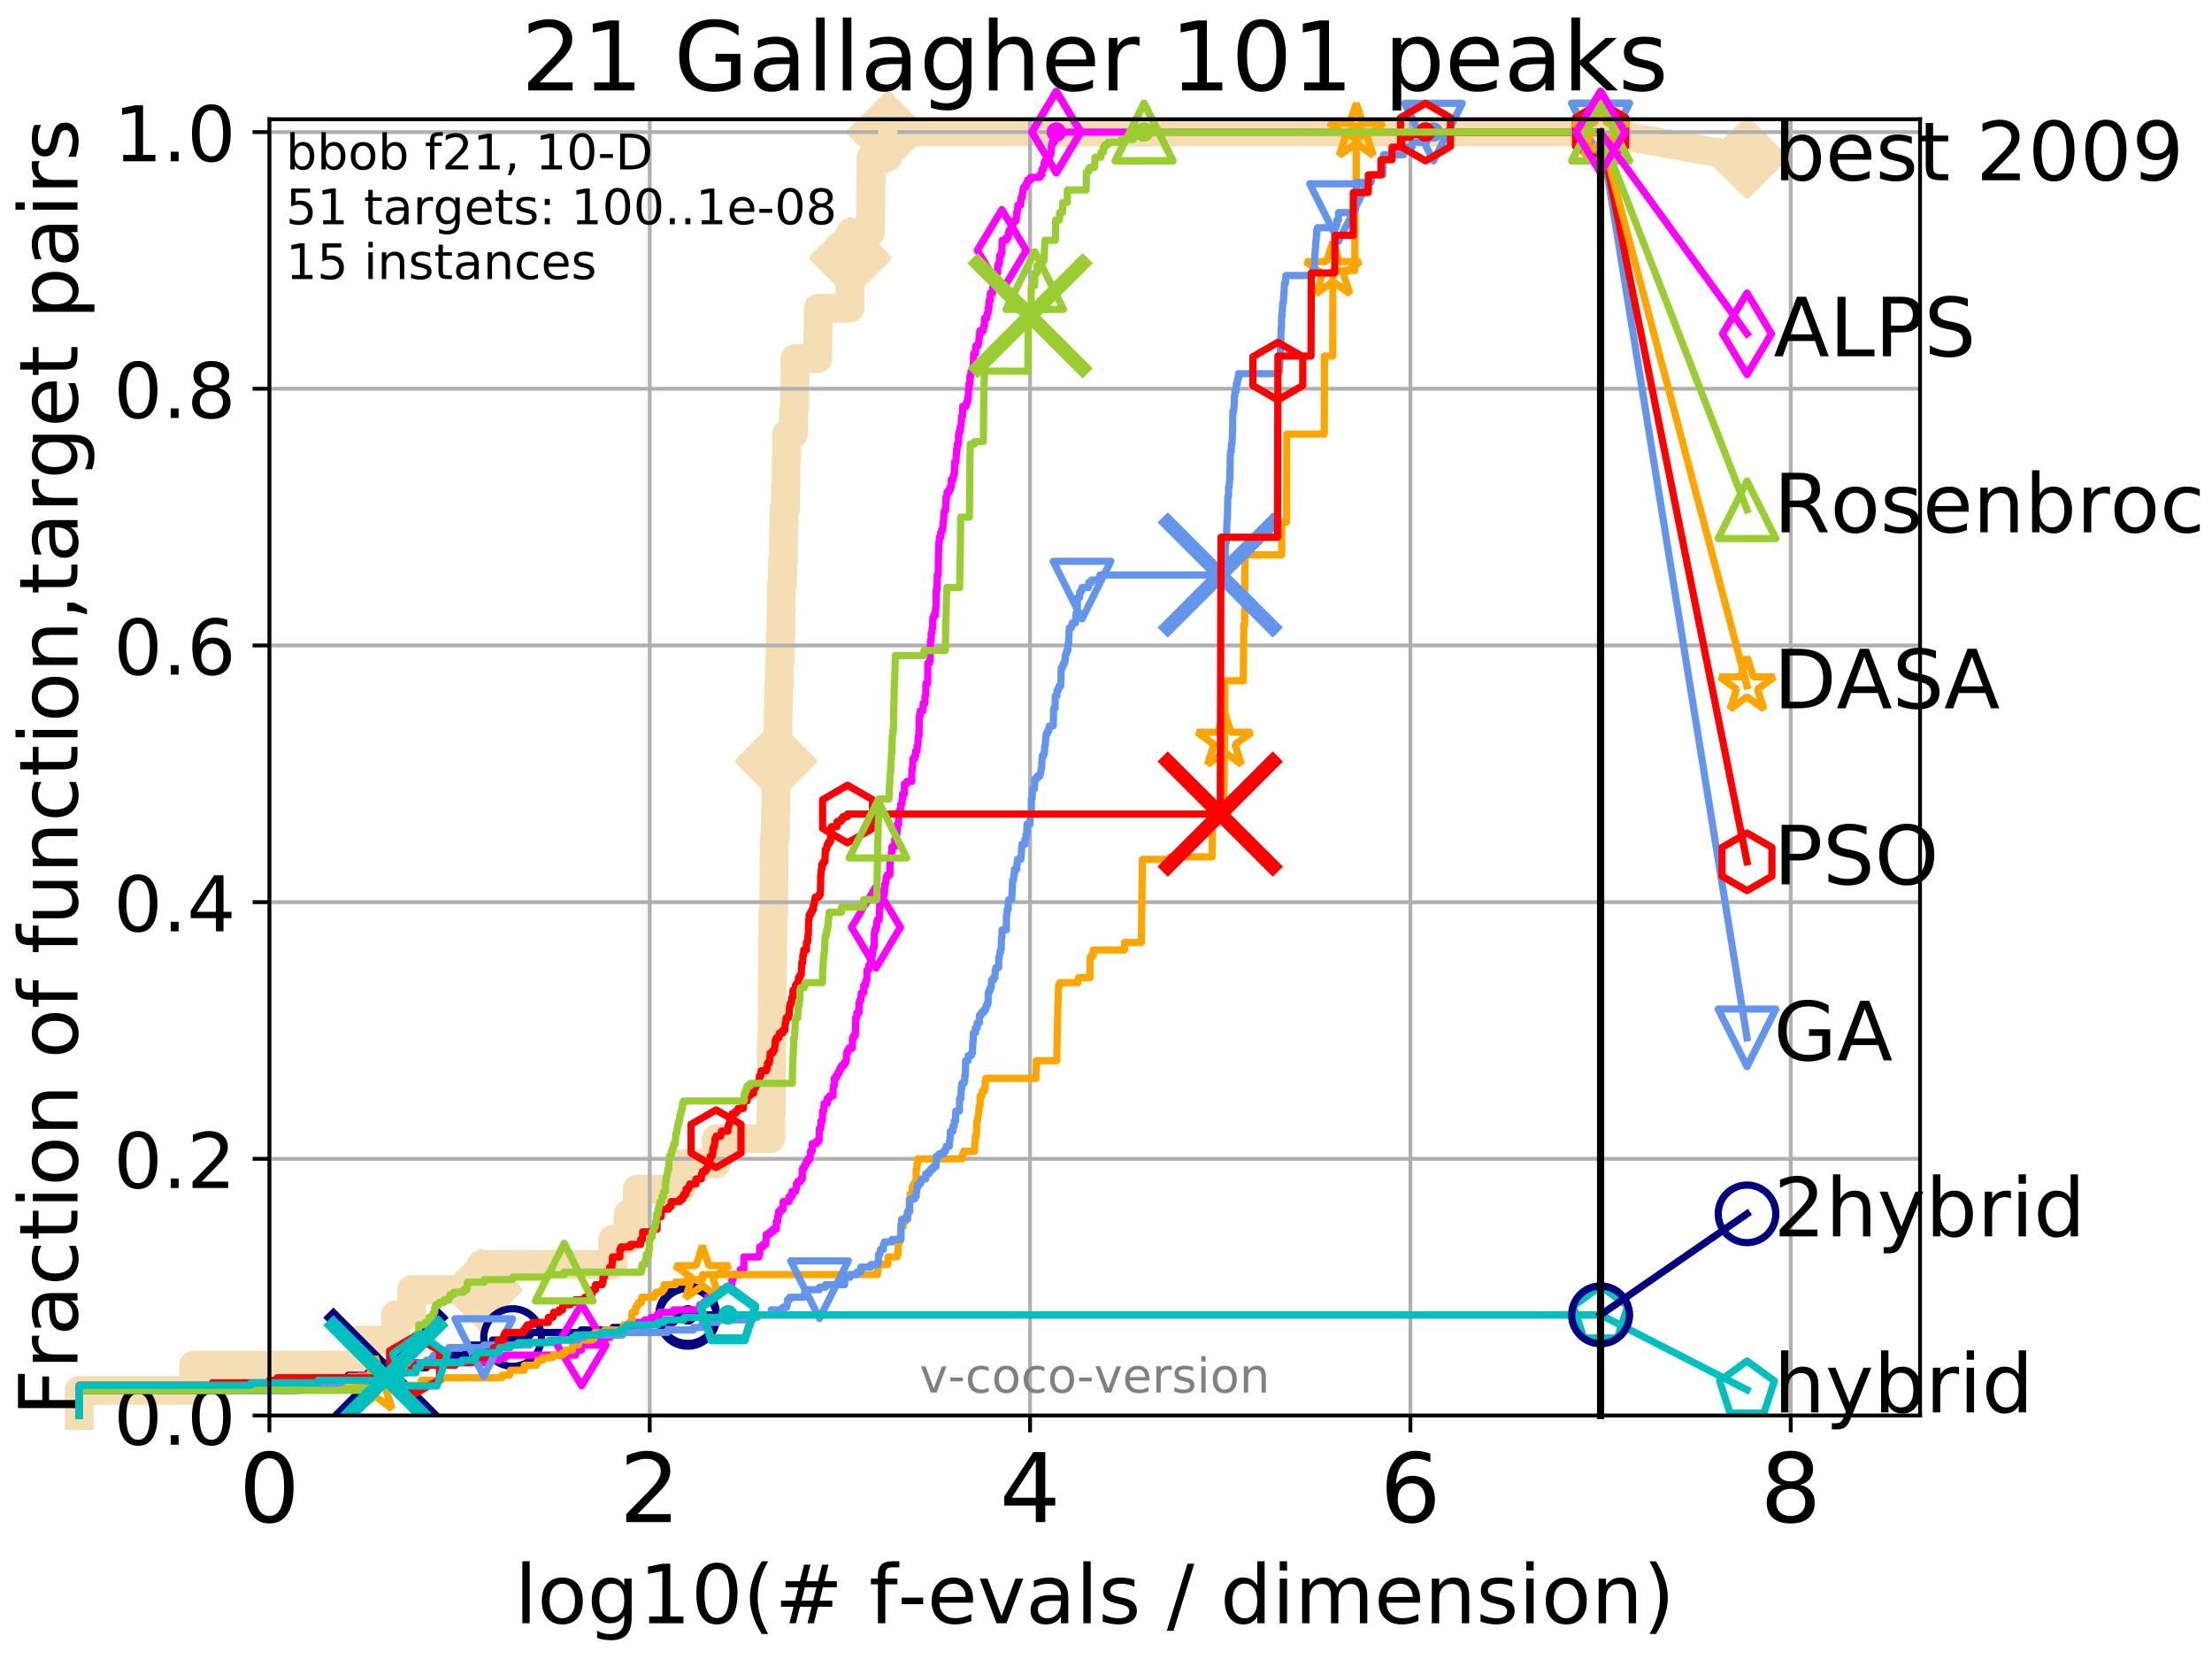 <?xml version="1.0" encoding="utf-8" standalone="no"?>
<!DOCTYPE svg PUBLIC "-//W3C//DTD SVG 1.1//EN"
  "http://www.w3.org/Graphics/SVG/1.1/DTD/svg11.dtd">
<!-- Created with matplotlib (http://matplotlib.org/) -->
<svg height="345.6pt" version="1.1" viewBox="0 0 460.8 345.6" width="460.8pt" xmlns="http://www.w3.org/2000/svg" xmlns:xlink="http://www.w3.org/1999/xlink">
 <defs>
  <style type="text/css">
*{stroke-linecap:butt;stroke-linejoin:round;}
  </style>
 </defs>
 <g id="figure_1">
  <g id="patch_1">
   <path d="M 0 345.6 
L 460.8 345.6 
L 460.8 0 
L 0 0 
z
" style="fill:#ffffff;"/>
  </g>
  <g id="axes_1">
   <g id="patch_2">
    <path d="M 56.12 294.88 
L 399.984 294.88 
L 399.984 24.84 
L 56.12 24.84 
z
" style="fill:#ffffff;"/>
   </g>
   <g id="line2d_1">
    <path d="M 16.504 294.88 
L 16.504 289.638 
L 40.355 289.638 
L 40.355 284.395 
L 75.021 284.395 
L 75.021 279.153 
L 82.376 279.153 
L 82.376 273.91 
L 85.76 273.91 
L 85.76 268.668 
L 100.25 268.668 
L 100.25 263.425 
L 127.646 263.425 
L 127.646 258.183 
L 130.832 258.183 
L 130.832 252.94 
L 132.736 252.94 
L 132.736 247.698 
L 141.886 247.698 
L 141.886 242.455 
L 149.196 242.455 
L 149.196 237.213 
L 160.574 237.213 
L 160.574 231.97 
L 160.673 231.97 
L 160.673 226.728 
L 160.701 226.728 
L 160.701 221.485 
L 160.728 221.485 
L 160.728 216.243 
L 160.811 216.243 
L 160.811 211 
L 160.858 211 
L 160.858 205.758 
L 160.92 205.758 
L 160.92 200.515 
L 160.959 200.515 
L 160.959 195.273 
L 161.025 195.273 
L 161.025 190.03 
L 161.179 190.03 
L 161.179 184.788 
L 161.229 184.788 
L 161.229 179.546 
L 161.286 179.546 
L 161.286 174.303 
L 161.543 174.303 
L 161.543 169.061 
L 161.626 169.061 
L 161.626 163.818 
L 161.674 163.818 
L 161.674 158.576 
L 161.981 158.576 
L 161.981 153.333 
L 162.068 153.333 
L 162.068 148.091 
L 162.181 148.091 
L 162.181 142.848 
L 162.353 142.848 
L 162.353 137.606 
L 162.539 137.606 
L 162.539 132.363 
L 162.683 132.363 
L 162.683 127.121 
L 162.767 127.121 
L 162.767 121.878 
L 163.011 121.878 
L 163.011 116.636 
L 163.209 116.636 
L 163.209 111.393 
L 163.294 111.393 
L 163.294 106.151 
L 163.617 106.151 
L 163.617 100.908 
L 163.743 100.908 
L 163.743 95.666 
L 163.855 95.666 
L 163.855 90.423 
L 165.29 90.423 
L 165.29 85.181 
L 165.524 85.181 
L 165.524 79.938 
L 165.604 79.938 
L 165.604 74.696 
L 170.369 74.696 
L 170.369 69.453 
L 170.448 69.453 
L 170.448 64.211 
L 177.073 64.211 
L 177.073 58.969 
L 177.114 58.969 
L 177.114 53.726 
L 177.152 53.726 
L 177.152 48.484 
L 181.334 48.484 
L 181.334 43.241 
L 181.419 43.241 
L 181.419 37.999 
L 181.467 37.999 
L 181.467 32.756 
L 184.949 32.756 
L 184.949 27.514 
L 333.43 27.514 
" style="fill:none;stroke:#f5deb3;stroke-linecap:square;stroke-width:6;"/>
   </g>
   <g id="line2d_2">
    <defs>
     <path d="M -0 7.778 
L 7.778 0 
L 0 -7.778 
L -7.778 -0 
z
" id="mfa0ac04c4d" style="stroke:#f5deb3;stroke-linejoin:miter;stroke-width:1.5;"/>
    </defs>
    <g>
     <use style="fill:#f5deb3;stroke:#f5deb3;stroke-linejoin:miter;stroke-width:1.5;" x="100.25" xlink:href="#mfa0ac04c4d" y="268.668"/>
     <use style="fill:#f5deb3;stroke:#f5deb3;stroke-linejoin:miter;stroke-width:1.5;" x="161.674" xlink:href="#mfa0ac04c4d" y="158.576"/>
     <use style="fill:#f5deb3;stroke:#f5deb3;stroke-linejoin:miter;stroke-width:1.5;" x="177.152" xlink:href="#mfa0ac04c4d" y="53.726"/>
     <use style="fill:#f5deb3;stroke:#f5deb3;stroke-linejoin:miter;stroke-width:1.5;" x="184.949" xlink:href="#mfa0ac04c4d" y="27.514"/>
     <use style="fill:#f5deb3;stroke:#f5deb3;stroke-linejoin:miter;stroke-width:1.5;" x="184.949" xlink:href="#mfa0ac04c4d" y="27.514"/>
     <use style="fill:#f5deb3;stroke:#f5deb3;stroke-linejoin:miter;stroke-width:1.5;" x="333.43" xlink:href="#mfa0ac04c4d" y="27.514"/>
    </g>
   </g>
   <g id="line2d_3">
    <path style="fill:none;stroke:#f5deb3;stroke-linecap:square;stroke-width:6;"/>
    <g/>
   </g>
   <g id="line2d_4">
    <path d="M 333.43 27.514 
L 363.934 32.861 
" style="fill:none;stroke:#f5deb3;stroke-linecap:square;stroke-width:6;"/>
    <g>
     <use style="fill:#f5deb3;stroke:#f5deb3;stroke-linejoin:miter;stroke-width:1.5;" x="333.43" xlink:href="#mfa0ac04c4d" y="27.514"/>
     <use style="fill:#f5deb3;stroke:#f5deb3;stroke-linejoin:miter;stroke-width:1.5;" x="363.934" xlink:href="#mfa0ac04c4d" y="32.861"/>
    </g>
   </g>
   <g id="matplotlib.axis_1">
    <g id="xtick_1">
     <g id="line2d_5">
      <path clip-path="url(#pd2a5f1f82d)" d="M 56.12 294.88 
L 56.12 24.84 
" style="fill:none;stroke:#b0b0b0;stroke-linecap:square;stroke-width:0.8;"/>
     </g>
     <g id="line2d_6">
      <defs>
       <path d="M 0 0 
L 0 3.5 
" id="m0e70b156d7" style="stroke:#000000;stroke-width:0.8;"/>
      </defs>
      <g>
       <use style="stroke:#000000;stroke-width:0.8;" x="56.12" xlink:href="#m0e70b156d7" y="294.88"/>
      </g>
     </g>
     <g id="text_1">
      <!-- 0 -->
      <defs>
       <path d="M 31.781 66.406 
Q 24.172 66.406 20.328 58.906 
Q 16.5 51.422 16.5 36.375 
Q 16.5 21.391 20.328 13.891 
Q 24.172 6.391 31.781 6.391 
Q 39.453 6.391 43.281 13.891 
Q 47.125 21.391 47.125 36.375 
Q 47.125 51.422 43.281 58.906 
Q 39.453 66.406 31.781 66.406 
z
M 31.781 74.219 
Q 44.047 74.219 50.516 64.516 
Q 56.984 54.828 56.984 36.375 
Q 56.984 17.969 50.516 8.266 
Q 44.047 -1.422 31.781 -1.422 
Q 19.531 -1.422 13.062 8.266 
Q 6.594 17.969 6.594 36.375 
Q 6.594 54.828 13.062 64.516 
Q 19.531 74.219 31.781 74.219 
z
" id="DejaVuSans-30"/>
      </defs>
      <g transform="translate(49.758 317.077)scale(0.2 -0.2)">
       <use xlink:href="#DejaVuSans-30"/>
      </g>
     </g>
    </g>
    <g id="xtick_2">
     <g id="line2d_7">
      <path clip-path="url(#pd2a5f1f82d)" d="M 135.351 294.88 
L 135.351 24.84 
" style="fill:none;stroke:#b0b0b0;stroke-linecap:square;stroke-width:0.8;"/>
     </g>
     <g id="line2d_8">
      <g>
       <use style="stroke:#000000;stroke-width:0.8;" x="135.351" xlink:href="#m0e70b156d7" y="294.88"/>
      </g>
     </g>
     <g id="text_2">
      <!-- 2 -->
      <defs>
       <path d="M 19.188 8.297 
L 53.609 8.297 
L 53.609 0 
L 7.328 0 
L 7.328 8.297 
Q 12.938 14.109 22.625 23.891 
Q 32.328 33.688 34.812 36.531 
Q 39.547 41.844 41.422 45.531 
Q 43.312 49.219 43.312 52.781 
Q 43.312 58.594 39.234 62.25 
Q 35.156 65.922 28.609 65.922 
Q 23.969 65.922 18.812 64.312 
Q 13.672 62.703 7.812 59.422 
L 7.812 69.391 
Q 13.766 71.781 18.938 73 
Q 24.125 74.219 28.422 74.219 
Q 39.75 74.219 46.484 68.547 
Q 53.219 62.891 53.219 53.422 
Q 53.219 48.922 51.531 44.891 
Q 49.859 40.875 45.406 35.406 
Q 44.188 33.984 37.641 27.219 
Q 31.109 20.453 19.188 8.297 
z
" id="DejaVuSans-32"/>
      </defs>
      <g transform="translate(128.989 317.077)scale(0.2 -0.2)">
       <use xlink:href="#DejaVuSans-32"/>
      </g>
     </g>
    </g>
    <g id="xtick_3">
     <g id="line2d_9">
      <path clip-path="url(#pd2a5f1f82d)" d="M 214.583 294.88 
L 214.583 24.84 
" style="fill:none;stroke:#b0b0b0;stroke-linecap:square;stroke-width:0.8;"/>
     </g>
     <g id="line2d_10">
      <g>
       <use style="stroke:#000000;stroke-width:0.8;" x="214.583" xlink:href="#m0e70b156d7" y="294.88"/>
      </g>
     </g>
     <g id="text_3">
      <!-- 4 -->
      <defs>
       <path d="M 37.797 64.312 
L 12.891 25.391 
L 37.797 25.391 
z
M 35.203 72.906 
L 47.609 72.906 
L 47.609 25.391 
L 58.016 25.391 
L 58.016 17.188 
L 47.609 17.188 
L 47.609 0 
L 37.797 0 
L 37.797 17.188 
L 4.891 17.188 
L 4.891 26.703 
z
" id="DejaVuSans-34"/>
      </defs>
      <g transform="translate(208.22 317.077)scale(0.2 -0.2)">
       <use xlink:href="#DejaVuSans-34"/>
      </g>
     </g>
    </g>
    <g id="xtick_4">
     <g id="line2d_11">
      <path clip-path="url(#pd2a5f1f82d)" d="M 293.814 294.88 
L 293.814 24.84 
" style="fill:none;stroke:#b0b0b0;stroke-linecap:square;stroke-width:0.8;"/>
     </g>
     <g id="line2d_12">
      <g>
       <use style="stroke:#000000;stroke-width:0.8;" x="293.814" xlink:href="#m0e70b156d7" y="294.88"/>
      </g>
     </g>
     <g id="text_4">
      <!-- 6 -->
      <defs>
       <path d="M 33.016 40.375 
Q 26.375 40.375 22.484 35.828 
Q 18.609 31.297 18.609 23.391 
Q 18.609 15.531 22.484 10.953 
Q 26.375 6.391 33.016 6.391 
Q 39.656 6.391 43.531 10.953 
Q 47.406 15.531 47.406 23.391 
Q 47.406 31.297 43.531 35.828 
Q 39.656 40.375 33.016 40.375 
z
M 52.594 71.297 
L 52.594 62.312 
Q 48.875 64.062 45.094 64.984 
Q 41.312 65.922 37.594 65.922 
Q 27.828 65.922 22.672 59.328 
Q 17.531 52.734 16.797 39.406 
Q 19.672 43.656 24.016 45.922 
Q 28.375 48.188 33.594 48.188 
Q 44.578 48.188 50.953 41.516 
Q 57.328 34.859 57.328 23.391 
Q 57.328 12.156 50.688 5.359 
Q 44.047 -1.422 33.016 -1.422 
Q 20.359 -1.422 13.672 8.266 
Q 6.984 17.969 6.984 36.375 
Q 6.984 53.656 15.188 63.938 
Q 23.391 74.219 37.203 74.219 
Q 40.922 74.219 44.703 73.484 
Q 48.484 72.75 52.594 71.297 
z
" id="DejaVuSans-36"/>
      </defs>
      <g transform="translate(287.452 317.077)scale(0.2 -0.2)">
       <use xlink:href="#DejaVuSans-36"/>
      </g>
     </g>
    </g>
    <g id="xtick_5">
     <g id="line2d_13">
      <path clip-path="url(#pd2a5f1f82d)" d="M 373.045 294.88 
L 373.045 24.84 
" style="fill:none;stroke:#b0b0b0;stroke-linecap:square;stroke-width:0.8;"/>
     </g>
     <g id="line2d_14">
      <g>
       <use style="stroke:#000000;stroke-width:0.8;" x="373.045" xlink:href="#m0e70b156d7" y="294.88"/>
      </g>
     </g>
     <g id="text_5">
      <!-- 8 -->
      <defs>
       <path d="M 31.781 34.625 
Q 24.75 34.625 20.719 30.859 
Q 16.703 27.094 16.703 20.516 
Q 16.703 13.922 20.719 10.156 
Q 24.75 6.391 31.781 6.391 
Q 38.812 6.391 42.859 10.172 
Q 46.922 13.969 46.922 20.516 
Q 46.922 27.094 42.891 30.859 
Q 38.875 34.625 31.781 34.625 
z
M 21.922 38.812 
Q 15.578 40.375 12.031 44.719 
Q 8.5 49.078 8.5 55.328 
Q 8.5 64.062 14.719 69.141 
Q 20.953 74.219 31.781 74.219 
Q 42.672 74.219 48.875 69.141 
Q 55.078 64.062 55.078 55.328 
Q 55.078 49.078 51.531 44.719 
Q 48 40.375 41.703 38.812 
Q 48.828 37.156 52.797 32.312 
Q 56.781 27.484 56.781 20.516 
Q 56.781 9.906 50.312 4.234 
Q 43.844 -1.422 31.781 -1.422 
Q 19.734 -1.422 13.25 4.234 
Q 6.781 9.906 6.781 20.516 
Q 6.781 27.484 10.781 32.312 
Q 14.797 37.156 21.922 38.812 
z
M 18.312 54.391 
Q 18.312 48.734 21.844 45.562 
Q 25.391 42.391 31.781 42.391 
Q 38.141 42.391 41.719 45.562 
Q 45.312 48.734 45.312 54.391 
Q 45.312 60.062 41.719 63.234 
Q 38.141 66.406 31.781 66.406 
Q 25.391 66.406 21.844 63.234 
Q 18.312 60.062 18.312 54.391 
z
" id="DejaVuSans-38"/>
      </defs>
      <g transform="translate(366.683 317.077)scale(0.2 -0.2)">
       <use xlink:href="#DejaVuSans-38"/>
      </g>
     </g>
    </g>
    <g id="text_6">
     <!-- log10(# f-evals / dimension) -->
     <defs>
      <path d="M 9.422 75.984 
L 18.406 75.984 
L 18.406 0 
L 9.422 0 
z
" id="DejaVuSans-6c"/>
      <path d="M 30.609 48.391 
Q 23.391 48.391 19.188 42.75 
Q 14.984 37.109 14.984 27.297 
Q 14.984 17.484 19.156 11.844 
Q 23.344 6.203 30.609 6.203 
Q 37.797 6.203 41.984 11.859 
Q 46.188 17.531 46.188 27.297 
Q 46.188 37.016 41.984 42.703 
Q 37.797 48.391 30.609 48.391 
z
M 30.609 56 
Q 42.328 56 49.016 48.375 
Q 55.719 40.766 55.719 27.297 
Q 55.719 13.875 49.016 6.219 
Q 42.328 -1.422 30.609 -1.422 
Q 18.844 -1.422 12.172 6.219 
Q 5.516 13.875 5.516 27.297 
Q 5.516 40.766 12.172 48.375 
Q 18.844 56 30.609 56 
z
" id="DejaVuSans-6f"/>
      <path d="M 45.406 27.984 
Q 45.406 37.75 41.375 43.109 
Q 37.359 48.484 30.078 48.484 
Q 22.859 48.484 18.828 43.109 
Q 14.797 37.75 14.797 27.984 
Q 14.797 18.266 18.828 12.891 
Q 22.859 7.516 30.078 7.516 
Q 37.359 7.516 41.375 12.891 
Q 45.406 18.266 45.406 27.984 
z
M 54.391 6.781 
Q 54.391 -7.172 48.188 -13.984 
Q 42 -20.797 29.203 -20.797 
Q 24.469 -20.797 20.266 -20.094 
Q 16.062 -19.391 12.109 -17.922 
L 12.109 -9.188 
Q 16.062 -11.328 19.922 -12.344 
Q 23.781 -13.375 27.781 -13.375 
Q 36.625 -13.375 41.016 -8.766 
Q 45.406 -4.156 45.406 5.172 
L 45.406 9.625 
Q 42.625 4.781 38.281 2.391 
Q 33.938 0 27.875 0 
Q 17.828 0 11.672 7.656 
Q 5.516 15.328 5.516 27.984 
Q 5.516 40.672 11.672 48.328 
Q 17.828 56 27.875 56 
Q 33.938 56 38.281 53.609 
Q 42.625 51.219 45.406 46.391 
L 45.406 54.688 
L 54.391 54.688 
z
" id="DejaVuSans-67"/>
      <path d="M 12.406 8.297 
L 28.516 8.297 
L 28.516 63.922 
L 10.984 60.406 
L 10.984 69.391 
L 28.422 72.906 
L 38.281 72.906 
L 38.281 8.297 
L 54.391 8.297 
L 54.391 0 
L 12.406 0 
z
" id="DejaVuSans-31"/>
      <path d="M 31 75.875 
Q 24.469 64.656 21.281 53.656 
Q 18.109 42.672 18.109 31.391 
Q 18.109 20.125 21.312 9.062 
Q 24.516 -2 31 -13.188 
L 23.188 -13.188 
Q 15.875 -1.703 12.234 9.375 
Q 8.594 20.453 8.594 31.391 
Q 8.594 42.281 12.203 53.312 
Q 15.828 64.359 23.188 75.875 
z
" id="DejaVuSans-28"/>
      <path d="M 51.125 44 
L 36.922 44 
L 32.812 27.688 
L 47.125 27.688 
z
M 43.797 71.781 
L 38.719 51.516 
L 52.984 51.516 
L 58.109 71.781 
L 65.922 71.781 
L 60.891 51.516 
L 76.125 51.516 
L 76.125 44 
L 58.984 44 
L 54.984 27.688 
L 70.516 27.688 
L 70.516 20.219 
L 53.078 20.219 
L 48 0 
L 40.188 0 
L 45.219 20.219 
L 30.906 20.219 
L 25.875 0 
L 18.016 0 
L 23.094 20.219 
L 7.719 20.219 
L 7.719 27.688 
L 24.906 27.688 
L 29 44 
L 13.281 44 
L 13.281 51.516 
L 30.906 51.516 
L 35.891 71.781 
z
" id="DejaVuSans-23"/>
      <path id="DejaVuSans-20"/>
      <path d="M 37.109 75.984 
L 37.109 68.5 
L 28.516 68.5 
Q 23.688 68.5 21.797 66.547 
Q 19.922 64.594 19.922 59.516 
L 19.922 54.688 
L 34.719 54.688 
L 34.719 47.703 
L 19.922 47.703 
L 19.922 0 
L 10.891 0 
L 10.891 47.703 
L 2.297 47.703 
L 2.297 54.688 
L 10.891 54.688 
L 10.891 58.5 
Q 10.891 67.625 15.141 71.797 
Q 19.391 75.984 28.609 75.984 
z
" id="DejaVuSans-66"/>
      <path d="M 4.891 31.391 
L 31.203 31.391 
L 31.203 23.391 
L 4.891 23.391 
z
" id="DejaVuSans-2d"/>
      <path d="M 56.203 29.594 
L 56.203 25.203 
L 14.891 25.203 
Q 15.484 15.922 20.484 11.062 
Q 25.484 6.203 34.422 6.203 
Q 39.594 6.203 44.453 7.469 
Q 49.312 8.734 54.109 11.281 
L 54.109 2.781 
Q 49.266 0.734 44.188 -0.344 
Q 39.109 -1.422 33.891 -1.422 
Q 20.797 -1.422 13.156 6.188 
Q 5.516 13.812 5.516 26.812 
Q 5.516 40.234 12.766 48.109 
Q 20.016 56 32.328 56 
Q 43.359 56 49.781 48.891 
Q 56.203 41.797 56.203 29.594 
z
M 47.219 32.234 
Q 47.125 39.594 43.094 43.984 
Q 39.062 48.391 32.422 48.391 
Q 24.906 48.391 20.391 44.141 
Q 15.875 39.891 15.188 32.172 
z
" id="DejaVuSans-65"/>
      <path d="M 2.984 54.688 
L 12.5 54.688 
L 29.594 8.797 
L 46.688 54.688 
L 56.203 54.688 
L 35.688 0 
L 23.484 0 
z
" id="DejaVuSans-76"/>
      <path d="M 34.281 27.484 
Q 23.391 27.484 19.188 25 
Q 14.984 22.516 14.984 16.5 
Q 14.984 11.719 18.141 8.906 
Q 21.297 6.109 26.703 6.109 
Q 34.188 6.109 38.703 11.406 
Q 43.219 16.703 43.219 25.484 
L 43.219 27.484 
z
M 52.203 31.203 
L 52.203 0 
L 43.219 0 
L 43.219 8.297 
Q 40.141 3.328 35.547 0.953 
Q 30.953 -1.422 24.312 -1.422 
Q 15.922 -1.422 10.953 3.297 
Q 6 8.016 6 15.922 
Q 6 25.141 12.172 29.828 
Q 18.359 34.516 30.609 34.516 
L 43.219 34.516 
L 43.219 35.406 
Q 43.219 41.609 39.141 45 
Q 35.062 48.391 27.688 48.391 
Q 23 48.391 18.547 47.266 
Q 14.109 46.141 10.016 43.891 
L 10.016 52.203 
Q 14.938 54.109 19.578 55.047 
Q 24.219 56 28.609 56 
Q 40.484 56 46.344 49.844 
Q 52.203 43.703 52.203 31.203 
z
" id="DejaVuSans-61"/>
      <path d="M 44.281 53.078 
L 44.281 44.578 
Q 40.484 46.531 36.375 47.5 
Q 32.281 48.484 27.875 48.484 
Q 21.188 48.484 17.844 46.438 
Q 14.5 44.391 14.5 40.281 
Q 14.5 37.156 16.891 35.375 
Q 19.281 33.594 26.516 31.984 
L 29.594 31.297 
Q 39.156 29.25 43.188 25.516 
Q 47.219 21.781 47.219 15.094 
Q 47.219 7.469 41.188 3.016 
Q 35.156 -1.422 24.609 -1.422 
Q 20.219 -1.422 15.453 -0.562 
Q 10.688 0.297 5.422 2 
L 5.422 11.281 
Q 10.406 8.688 15.234 7.391 
Q 20.062 6.109 24.812 6.109 
Q 31.156 6.109 34.562 8.281 
Q 37.984 10.453 37.984 14.406 
Q 37.984 18.062 35.516 20.016 
Q 33.062 21.969 24.703 23.781 
L 21.578 24.516 
Q 13.234 26.266 9.516 29.906 
Q 5.812 33.547 5.812 39.891 
Q 5.812 47.609 11.281 51.797 
Q 16.75 56 26.812 56 
Q 31.781 56 36.172 55.266 
Q 40.578 54.547 44.281 53.078 
z
" id="DejaVuSans-73"/>
      <path d="M 25.391 72.906 
L 33.688 72.906 
L 8.297 -9.281 
L 0 -9.281 
z
" id="DejaVuSans-2f"/>
      <path d="M 45.406 46.391 
L 45.406 75.984 
L 54.391 75.984 
L 54.391 0 
L 45.406 0 
L 45.406 8.203 
Q 42.578 3.328 38.25 0.953 
Q 33.938 -1.422 27.875 -1.422 
Q 17.969 -1.422 11.734 6.484 
Q 5.516 14.406 5.516 27.297 
Q 5.516 40.188 11.734 48.094 
Q 17.969 56 27.875 56 
Q 33.938 56 38.25 53.625 
Q 42.578 51.266 45.406 46.391 
z
M 14.797 27.297 
Q 14.797 17.391 18.875 11.75 
Q 22.953 6.109 30.078 6.109 
Q 37.203 6.109 41.297 11.75 
Q 45.406 17.391 45.406 27.297 
Q 45.406 37.203 41.297 42.844 
Q 37.203 48.484 30.078 48.484 
Q 22.953 48.484 18.875 42.844 
Q 14.797 37.203 14.797 27.297 
z
" id="DejaVuSans-64"/>
      <path d="M 9.422 54.688 
L 18.406 54.688 
L 18.406 0 
L 9.422 0 
z
M 9.422 75.984 
L 18.406 75.984 
L 18.406 64.594 
L 9.422 64.594 
z
" id="DejaVuSans-69"/>
      <path d="M 52 44.188 
Q 55.375 50.25 60.062 53.125 
Q 64.75 56 71.094 56 
Q 79.641 56 84.281 50.016 
Q 88.922 44.047 88.922 33.016 
L 88.922 0 
L 79.891 0 
L 79.891 32.719 
Q 79.891 40.578 77.094 44.375 
Q 74.312 48.188 68.609 48.188 
Q 61.625 48.188 57.562 43.547 
Q 53.516 38.922 53.516 30.906 
L 53.516 0 
L 44.484 0 
L 44.484 32.719 
Q 44.484 40.625 41.703 44.406 
Q 38.922 48.188 33.109 48.188 
Q 26.219 48.188 22.156 43.531 
Q 18.109 38.875 18.109 30.906 
L 18.109 0 
L 9.078 0 
L 9.078 54.688 
L 18.109 54.688 
L 18.109 46.188 
Q 21.188 51.219 25.484 53.609 
Q 29.781 56 35.688 56 
Q 41.656 56 45.828 52.969 
Q 50 49.953 52 44.188 
z
" id="DejaVuSans-6d"/>
      <path d="M 54.891 33.016 
L 54.891 0 
L 45.906 0 
L 45.906 32.719 
Q 45.906 40.484 42.875 44.328 
Q 39.844 48.188 33.797 48.188 
Q 26.516 48.188 22.312 43.547 
Q 18.109 38.922 18.109 30.906 
L 18.109 0 
L 9.078 0 
L 9.078 54.688 
L 18.109 54.688 
L 18.109 46.188 
Q 21.344 51.125 25.703 53.562 
Q 30.078 56 35.797 56 
Q 45.219 56 50.047 50.172 
Q 54.891 44.344 54.891 33.016 
z
" id="DejaVuSans-6e"/>
      <path d="M 8.016 75.875 
L 15.828 75.875 
Q 23.141 64.359 26.781 53.312 
Q 30.422 42.281 30.422 31.391 
Q 30.422 20.453 26.781 9.375 
Q 23.141 -1.703 15.828 -13.188 
L 8.016 -13.188 
Q 14.5 -2 17.703 9.062 
Q 20.906 20.125 20.906 31.391 
Q 20.906 42.672 17.703 53.656 
Q 14.5 64.656 8.016 75.875 
z
" id="DejaVuSans-29"/>
     </defs>
     <g transform="translate(107.211 338.154)scale(0.17 -0.17)">
      <use xlink:href="#DejaVuSans-6c"/>
      <use x="27.783" xlink:href="#DejaVuSans-6f"/>
      <use x="88.965" xlink:href="#DejaVuSans-67"/>
      <use x="152.441" xlink:href="#DejaVuSans-31"/>
      <use x="216.064" xlink:href="#DejaVuSans-30"/>
      <use x="279.688" xlink:href="#DejaVuSans-28"/>
      <use x="318.701" xlink:href="#DejaVuSans-23"/>
      <use x="402.49" xlink:href="#DejaVuSans-20"/>
      <use x="434.277" xlink:href="#DejaVuSans-66"/>
      <use x="469.404" xlink:href="#DejaVuSans-2d"/>
      <use x="505.488" xlink:href="#DejaVuSans-65"/>
      <use x="567.012" xlink:href="#DejaVuSans-76"/>
      <use x="626.191" xlink:href="#DejaVuSans-61"/>
      <use x="687.471" xlink:href="#DejaVuSans-6c"/>
      <use x="715.254" xlink:href="#DejaVuSans-73"/>
      <use x="767.354" xlink:href="#DejaVuSans-20"/>
      <use x="799.141" xlink:href="#DejaVuSans-2f"/>
      <use x="832.832" xlink:href="#DejaVuSans-20"/>
      <use x="864.619" xlink:href="#DejaVuSans-64"/>
      <use x="928.096" xlink:href="#DejaVuSans-69"/>
      <use x="955.879" xlink:href="#DejaVuSans-6d"/>
      <use x="1053.291" xlink:href="#DejaVuSans-65"/>
      <use x="1114.814" xlink:href="#DejaVuSans-6e"/>
      <use x="1178.193" xlink:href="#DejaVuSans-73"/>
      <use x="1230.293" xlink:href="#DejaVuSans-69"/>
      <use x="1258.076" xlink:href="#DejaVuSans-6f"/>
      <use x="1319.258" xlink:href="#DejaVuSans-6e"/>
      <use x="1382.637" xlink:href="#DejaVuSans-29"/>
     </g>
    </g>
   </g>
   <g id="matplotlib.axis_2">
    <g id="ytick_1">
     <g id="line2d_15">
      <path clip-path="url(#pd2a5f1f82d)" d="M 56.12 294.88 
L 399.984 294.88 
" style="fill:none;stroke:#b0b0b0;stroke-linecap:square;stroke-width:0.8;"/>
     </g>
     <g id="line2d_16">
      <defs>
       <path d="M 0 0 
L -3.5 0 
" id="m9c190439a0" style="stroke:#000000;stroke-width:0.8;"/>
      </defs>
      <g>
       <use style="stroke:#000000;stroke-width:0.8;" x="56.12" xlink:href="#m9c190439a0" y="294.88"/>
      </g>
     </g>
     <g id="text_7">
      <!-- 0.0 -->
      <defs>
       <path d="M 10.688 12.406 
L 21 12.406 
L 21 0 
L 10.688 0 
z
" id="DejaVuSans-2e"/>
      </defs>
      <g transform="translate(23.675 300.959)scale(0.16 -0.16)">
       <use xlink:href="#DejaVuSans-30"/>
       <use x="63.623" xlink:href="#DejaVuSans-2e"/>
       <use x="95.41" xlink:href="#DejaVuSans-30"/>
      </g>
     </g>
    </g>
    <g id="ytick_2">
     <g id="line2d_17">
      <path clip-path="url(#pd2a5f1f82d)" d="M 56.12 241.407 
L 399.984 241.407 
" style="fill:none;stroke:#b0b0b0;stroke-linecap:square;stroke-width:0.8;"/>
     </g>
     <g id="line2d_18">
      <g>
       <use style="stroke:#000000;stroke-width:0.8;" x="56.12" xlink:href="#m9c190439a0" y="241.407"/>
      </g>
     </g>
     <g id="text_8">
      <!-- 0.2 -->
      <g transform="translate(23.675 247.485)scale(0.16 -0.16)">
       <use xlink:href="#DejaVuSans-30"/>
       <use x="63.623" xlink:href="#DejaVuSans-2e"/>
       <use x="95.41" xlink:href="#DejaVuSans-32"/>
      </g>
     </g>
    </g>
    <g id="ytick_3">
     <g id="line2d_19">
      <path clip-path="url(#pd2a5f1f82d)" d="M 56.12 187.933 
L 399.984 187.933 
" style="fill:none;stroke:#b0b0b0;stroke-linecap:square;stroke-width:0.8;"/>
     </g>
     <g id="line2d_20">
      <g>
       <use style="stroke:#000000;stroke-width:0.8;" x="56.12" xlink:href="#m9c190439a0" y="187.933"/>
      </g>
     </g>
     <g id="text_9">
      <!-- 0.4 -->
      <g transform="translate(23.675 194.012)scale(0.16 -0.16)">
       <use xlink:href="#DejaVuSans-30"/>
       <use x="63.623" xlink:href="#DejaVuSans-2e"/>
       <use x="95.41" xlink:href="#DejaVuSans-34"/>
      </g>
     </g>
    </g>
    <g id="ytick_4">
     <g id="line2d_21">
      <path clip-path="url(#pd2a5f1f82d)" d="M 56.12 134.46 
L 399.984 134.46 
" style="fill:none;stroke:#b0b0b0;stroke-linecap:square;stroke-width:0.8;"/>
     </g>
     <g id="line2d_22">
      <g>
       <use style="stroke:#000000;stroke-width:0.8;" x="56.12" xlink:href="#m9c190439a0" y="134.46"/>
      </g>
     </g>
     <g id="text_10">
      <!-- 0.6 -->
      <g transform="translate(23.675 140.539)scale(0.16 -0.16)">
       <use xlink:href="#DejaVuSans-30"/>
       <use x="63.623" xlink:href="#DejaVuSans-2e"/>
       <use x="95.41" xlink:href="#DejaVuSans-36"/>
      </g>
     </g>
    </g>
    <g id="ytick_5">
     <g id="line2d_23">
      <path clip-path="url(#pd2a5f1f82d)" d="M 56.12 80.987 
L 399.984 80.987 
" style="fill:none;stroke:#b0b0b0;stroke-linecap:square;stroke-width:0.8;"/>
     </g>
     <g id="line2d_24">
      <g>
       <use style="stroke:#000000;stroke-width:0.8;" x="56.12" xlink:href="#m9c190439a0" y="80.987"/>
      </g>
     </g>
     <g id="text_11">
      <!-- 0.8 -->
      <g transform="translate(23.675 87.066)scale(0.16 -0.16)">
       <use xlink:href="#DejaVuSans-30"/>
       <use x="63.623" xlink:href="#DejaVuSans-2e"/>
       <use x="95.41" xlink:href="#DejaVuSans-38"/>
      </g>
     </g>
    </g>
    <g id="ytick_6">
     <g id="line2d_25">
      <path clip-path="url(#pd2a5f1f82d)" d="M 56.12 27.514 
L 399.984 27.514 
" style="fill:none;stroke:#b0b0b0;stroke-linecap:square;stroke-width:0.8;"/>
     </g>
     <g id="line2d_26">
      <g>
       <use style="stroke:#000000;stroke-width:0.8;" x="56.12" xlink:href="#m9c190439a0" y="27.514"/>
      </g>
     </g>
     <g id="text_12">
      <!-- 1.0 -->
      <g transform="translate(23.675 33.592)scale(0.16 -0.16)">
       <use xlink:href="#DejaVuSans-31"/>
       <use x="63.623" xlink:href="#DejaVuSans-2e"/>
       <use x="95.41" xlink:href="#DejaVuSans-30"/>
      </g>
     </g>
    </g>
    <g id="text_13">
     <!-- Fraction of function,target pairs -->
     <defs>
      <path d="M 9.812 72.906 
L 51.703 72.906 
L 51.703 64.594 
L 19.672 64.594 
L 19.672 43.109 
L 48.578 43.109 
L 48.578 34.812 
L 19.672 34.812 
L 19.672 0 
L 9.812 0 
z
" id="DejaVuSans-46"/>
      <path d="M 41.109 46.297 
Q 39.594 47.172 37.812 47.578 
Q 36.031 48 33.891 48 
Q 26.266 48 22.188 43.047 
Q 18.109 38.094 18.109 28.812 
L 18.109 0 
L 9.078 0 
L 9.078 54.688 
L 18.109 54.688 
L 18.109 46.188 
Q 20.953 51.172 25.484 53.578 
Q 30.031 56 36.531 56 
Q 37.453 56 38.578 55.875 
Q 39.703 55.766 41.062 55.516 
z
" id="DejaVuSans-72"/>
      <path d="M 48.781 52.594 
L 48.781 44.188 
Q 44.969 46.297 41.141 47.344 
Q 37.312 48.391 33.406 48.391 
Q 24.656 48.391 19.812 42.844 
Q 14.984 37.312 14.984 27.297 
Q 14.984 17.281 19.812 11.734 
Q 24.656 6.203 33.406 6.203 
Q 37.312 6.203 41.141 7.25 
Q 44.969 8.297 48.781 10.406 
L 48.781 2.094 
Q 45.016 0.344 40.984 -0.531 
Q 36.969 -1.422 32.422 -1.422 
Q 20.062 -1.422 12.781 6.344 
Q 5.516 14.109 5.516 27.297 
Q 5.516 40.672 12.859 48.328 
Q 20.219 56 33.016 56 
Q 37.156 56 41.109 55.141 
Q 45.062 54.297 48.781 52.594 
z
" id="DejaVuSans-63"/>
      <path d="M 18.312 70.219 
L 18.312 54.688 
L 36.812 54.688 
L 36.812 47.703 
L 18.312 47.703 
L 18.312 18.016 
Q 18.312 11.328 20.141 9.422 
Q 21.969 7.516 27.594 7.516 
L 36.812 7.516 
L 36.812 0 
L 27.594 0 
Q 17.188 0 13.234 3.875 
Q 9.281 7.766 9.281 18.016 
L 9.281 47.703 
L 2.688 47.703 
L 2.688 54.688 
L 9.281 54.688 
L 9.281 70.219 
z
" id="DejaVuSans-74"/>
      <path d="M 8.5 21.578 
L 8.5 54.688 
L 17.484 54.688 
L 17.484 21.922 
Q 17.484 14.156 20.5 10.266 
Q 23.531 6.391 29.594 6.391 
Q 36.859 6.391 41.078 11.031 
Q 45.312 15.672 45.312 23.688 
L 45.312 54.688 
L 54.297 54.688 
L 54.297 0 
L 45.312 0 
L 45.312 8.406 
Q 42.047 3.422 37.719 1 
Q 33.406 -1.422 27.688 -1.422 
Q 18.266 -1.422 13.375 4.438 
Q 8.5 10.297 8.5 21.578 
z
M 31.109 56 
z
" id="DejaVuSans-75"/>
      <path d="M 11.719 12.406 
L 22.016 12.406 
L 22.016 4 
L 14.016 -11.625 
L 7.719 -11.625 
L 11.719 4 
z
" id="DejaVuSans-2c"/>
      <path d="M 18.109 8.203 
L 18.109 -20.797 
L 9.078 -20.797 
L 9.078 54.688 
L 18.109 54.688 
L 18.109 46.391 
Q 20.953 51.266 25.266 53.625 
Q 29.594 56 35.594 56 
Q 45.562 56 51.781 48.094 
Q 58.016 40.188 58.016 27.297 
Q 58.016 14.406 51.781 6.484 
Q 45.562 -1.422 35.594 -1.422 
Q 29.594 -1.422 25.266 0.953 
Q 20.953 3.328 18.109 8.203 
z
M 48.688 27.297 
Q 48.688 37.203 44.609 42.844 
Q 40.531 48.484 33.406 48.484 
Q 26.266 48.484 22.188 42.844 
Q 18.109 37.203 18.109 27.297 
Q 18.109 17.391 22.188 11.75 
Q 26.266 6.109 33.406 6.109 
Q 40.531 6.109 44.609 11.75 
Q 48.688 17.391 48.688 27.297 
z
" id="DejaVuSans-70"/>
     </defs>
     <g transform="translate(16.14 294.999)rotate(-90)scale(0.17 -0.17)">
      <use xlink:href="#DejaVuSans-46"/>
      <use x="57.41" xlink:href="#DejaVuSans-72"/>
      <use x="98.523" xlink:href="#DejaVuSans-61"/>
      <use x="159.803" xlink:href="#DejaVuSans-63"/>
      <use x="214.783" xlink:href="#DejaVuSans-74"/>
      <use x="253.992" xlink:href="#DejaVuSans-69"/>
      <use x="281.775" xlink:href="#DejaVuSans-6f"/>
      <use x="342.957" xlink:href="#DejaVuSans-6e"/>
      <use x="406.336" xlink:href="#DejaVuSans-20"/>
      <use x="438.123" xlink:href="#DejaVuSans-6f"/>
      <use x="499.305" xlink:href="#DejaVuSans-66"/>
      <use x="534.51" xlink:href="#DejaVuSans-20"/>
      <use x="566.297" xlink:href="#DejaVuSans-66"/>
      <use x="601.502" xlink:href="#DejaVuSans-75"/>
      <use x="664.881" xlink:href="#DejaVuSans-6e"/>
      <use x="728.26" xlink:href="#DejaVuSans-63"/>
      <use x="783.24" xlink:href="#DejaVuSans-74"/>
      <use x="822.449" xlink:href="#DejaVuSans-69"/>
      <use x="850.232" xlink:href="#DejaVuSans-6f"/>
      <use x="911.414" xlink:href="#DejaVuSans-6e"/>
      <use x="974.793" xlink:href="#DejaVuSans-2c"/>
      <use x="1006.58" xlink:href="#DejaVuSans-74"/>
      <use x="1045.789" xlink:href="#DejaVuSans-61"/>
      <use x="1107.068" xlink:href="#DejaVuSans-72"/>
      <use x="1148.166" xlink:href="#DejaVuSans-67"/>
      <use x="1211.643" xlink:href="#DejaVuSans-65"/>
      <use x="1273.166" xlink:href="#DejaVuSans-74"/>
      <use x="1312.375" xlink:href="#DejaVuSans-20"/>
      <use x="1344.162" xlink:href="#DejaVuSans-70"/>
      <use x="1407.639" xlink:href="#DejaVuSans-61"/>
      <use x="1468.918" xlink:href="#DejaVuSans-69"/>
      <use x="1496.701" xlink:href="#DejaVuSans-72"/>
      <use x="1537.814" xlink:href="#DejaVuSans-73"/>
     </g>
    </g>
   </g>
   <g id="line2d_27">
    <defs>
     <path d="M 0 1.5 
C 0.398 1.5 0.779 1.342 1.061 1.061 
C 1.342 0.779 1.5 0.398 1.5 0 
C 1.5 -0.398 1.342 -0.779 1.061 -1.061 
C 0.779 -1.342 0.398 -1.5 0 -1.5 
C -0.398 -1.5 -0.779 -1.342 -1.061 -1.061 
C -1.342 -0.779 -1.5 -0.398 -1.5 0 
C -1.5 0.398 -1.342 0.779 -1.061 1.061 
C -0.779 1.342 -0.398 1.5 0 1.5 
z
" id="m9f10dd2fd1" style="stroke:#f5deb3;"/>
    </defs>
    <g>
     <use style="fill:#f5deb3;stroke:#f5deb3;" x="184.949" xlink:href="#m9f10dd2fd1" y="27.514"/>
     <use style="fill:#f5deb3;stroke:#f5deb3;" x="184.949" xlink:href="#m9f10dd2fd1" y="27.514"/>
    </g>
   </g>
   <g id="line2d_28">
    <defs>
     <path d="M 0 1.5 
C 0.398 1.5 0.779 1.342 1.061 1.061 
C 1.342 0.779 1.5 0.398 1.5 0 
C 1.5 -0.398 1.342 -0.779 1.061 -1.061 
C 0.779 -1.342 0.398 -1.5 0 -1.5 
C -0.398 -1.5 -0.779 -1.342 -1.061 -1.061 
C -1.342 -0.779 -1.5 -0.398 -1.5 0 
C -1.5 0.398 -1.342 0.779 -1.061 1.061 
C -0.779 1.342 -0.398 1.5 0 1.5 
z
" id="m604137f541" style="stroke:#000080;"/>
    </defs>
    <g>
     <use style="fill:#000080;stroke:#000080;" x="143.265" xlink:href="#m604137f541" y="273.91"/>
     <use style="fill:#000080;stroke:#000080;" x="143.265" xlink:href="#m604137f541" y="273.91"/>
    </g>
   </g>
   <g id="line2d_29">
    <path d="M 16.504 294.88 
L 16.504 289.638 
L 61.909 289.638 
L 61.909 289.113 
L 65.249 289.113 
L 65.249 288.065 
L 66.233 288.065 
L 66.233 287.541 
L 72.559 287.541 
L 72.559 286.492 
L 76.661 286.492 
L 76.661 285.968 
L 78.158 285.968 
L 78.158 285.444 
L 82.746 285.444 
L 82.746 284.919 
L 88.846 284.919 
L 88.846 284.395 
L 90.084 284.395 
L 90.084 282.822 
L 91.239 282.822 
L 91.239 282.298 
L 97.06 282.298 
L 97.06 281.25 
L 97.838 281.25 
L 97.838 280.201 
L 102.597 280.201 
L 102.597 279.153 
L 106.779 279.153 
L 106.779 278.628 
L 110.14 278.628 
L 110.14 278.104 
L 110.509 278.104 
L 110.509 277.58 
L 121.069 277.58 
L 121.069 277.056 
L 127.7 277.056 
L 127.7 276.531 
L 130.72 276.531 
L 130.72 276.007 
L 134.81 276.007 
L 134.81 275.483 
L 140.361 275.483 
L 140.361 274.959 
L 140.88 274.959 
L 140.88 274.434 
L 143.265 274.434 
L 143.265 273.91 
L 333.43 273.91 
" style="fill:none;stroke:#000080;stroke-linecap:square;stroke-width:1.5;"/>
   </g>
   <g id="line2d_30">
    <defs>
     <path d="M 0 6 
C 1.591 6 3.117 5.368 4.243 4.243 
C 5.368 3.117 6 1.591 6 0 
C 6 -1.591 5.368 -3.117 4.243 -4.243 
C 3.117 -5.368 1.591 -6 0 -6 
C -1.591 -6 -3.117 -5.368 -4.243 -4.243 
C -5.368 -3.117 -6 -1.591 -6 0 
C -6 1.591 -5.368 3.117 -4.243 4.243 
C -3.117 5.368 -1.591 6 0 6 
z
" id="mfc86488df2" style="stroke:#000080;stroke-width:1.5;"/>
    </defs>
    <g>
     <use style="fill-opacity:0;stroke:#000080;stroke-width:1.5;" x="106.779" xlink:href="#mfc86488df2" y="278.628"/>
     <use style="fill-opacity:0;stroke:#000080;stroke-width:1.5;" x="143.265" xlink:href="#mfc86488df2" y="274.434"/>
     <use style="fill-opacity:0;stroke:#000080;stroke-width:1.5;" x="143.265" xlink:href="#mfc86488df2" y="273.91"/>
     <use style="fill-opacity:0;stroke:#000080;stroke-width:1.5;" x="143.265" xlink:href="#mfc86488df2" y="273.91"/>
     <use style="fill-opacity:0;stroke:#000080;stroke-width:1.5;" x="333.43" xlink:href="#mfc86488df2" y="273.91"/>
    </g>
   </g>
   <g id="line2d_31">
    <path style="fill:none;stroke:#000080;stroke-linecap:square;stroke-width:1.5;"/>
    <g/>
   </g>
   <g id="line2d_32">
    <path clip-path="url(#pd2a5f1f82d)" d="M 80.396 285.444 
" style="fill:none;stroke:#000080;stroke-linecap:square;stroke-width:1.5;"/>
    <defs>
     <path d="M -12 12 
L 12 -12 
M -12 -12 
L 12 12 
" id="ma10d87f3ef" style="stroke:#000080;stroke-width:3;"/>
    </defs>
    <g clip-path="url(#pd2a5f1f82d)">
     <use style="fill:#000080;stroke:#000080;stroke-width:3;" x="80.396" xlink:href="#ma10d87f3ef" y="285.444"/>
    </g>
   </g>
   <g id="line2d_33">
    <defs>
     <path d="M 0 1.5 
C 0.398 1.5 0.779 1.342 1.061 1.061 
C 1.342 0.779 1.5 0.398 1.5 0 
C 1.5 -0.398 1.342 -0.779 1.061 -1.061 
C 0.779 -1.342 0.398 -1.5 0 -1.5 
C -0.398 -1.5 -0.779 -1.342 -1.061 -1.061 
C -1.342 -0.779 -1.5 -0.398 -1.5 0 
C -1.5 0.398 -1.342 0.779 -1.061 1.061 
C -0.779 1.342 -0.398 1.5 0 1.5 
z
" id="ma0f8f0e6d8" style="stroke:#ff00ff;"/>
    </defs>
    <g>
     <use style="fill:#ff00ff;stroke:#ff00ff;" x="220.049" xlink:href="#ma0f8f0e6d8" y="27.514"/>
     <use style="fill:#ff00ff;stroke:#ff00ff;" x="220.049" xlink:href="#ma0f8f0e6d8" y="27.514"/>
    </g>
   </g>
   <g id="line2d_34">
    <path d="M 16.504 294.88 
L 16.504 289.113 
L 56.12 289.113 
L 56.12 288.065 
L 66.233 288.065 
L 66.233 287.541 
L 67.163 287.541 
L 67.163 287.016 
L 75.021 287.016 
L 75.021 286.492 
L 79.089 286.492 
L 79.089 285.968 
L 81.215 285.968 
L 81.215 285.444 
L 85.76 285.444 
L 85.76 284.919 
L 86.064 284.919 
L 86.064 283.871 
L 101.152 283.871 
L 101.152 283.347 
L 103.929 283.347 
L 103.929 282.822 
L 105.265 282.822 
L 105.265 282.298 
L 119.927 282.298 
L 119.927 281.774 
L 120.053 281.774 
L 120.053 281.25 
L 121.148 281.25 
L 121.148 280.201 
L 125.034 280.201 
L 125.034 278.628 
L 127.099 278.628 
L 127.099 278.104 
L 128.741 278.104 
L 128.741 277.056 
L 129.795 277.056 
L 129.795 276.531 
L 131.683 276.531 
L 131.683 275.483 
L 134.323 275.483 
L 134.323 274.959 
L 135.641 274.959 
L 135.641 274.434 
L 136.881 274.434 
L 136.881 273.91 
L 137.362 273.91 
L 137.362 273.386 
L 140.361 273.386 
L 140.361 272.862 
L 145.795 272.862 
L 145.795 271.813 
L 146.619 271.813 
L 146.619 271.289 
L 147.371 271.289 
L 147.371 270.24 
L 148.067 270.24 
L 148.067 269.192 
L 149.08 269.192 
L 149.08 268.668 
L 151.157 268.668 
L 151.157 268.143 
L 152.408 268.143 
L 152.491 266.571 
L 152.724 266.571 
L 152.724 265.522 
L 154.218 265.522 
L 154.218 264.474 
L 154.944 264.474 
L 154.983 261.852 
L 158.074 261.852 
L 158.074 261.328 
L 158.265 261.328 
L 158.265 259.755 
L 158.942 259.755 
L 158.942 259.231 
L 159.539 259.231 
L 159.64 257.134 
L 160.378 257.134 
L 160.378 256.61 
L 160.982 256.61 
L 160.982 256.086 
L 161.715 256.086 
L 161.715 254.513 
L 162.006 254.513 
L 162.006 253.464 
L 162.166 253.464 
L 162.166 252.416 
L 162.659 252.416 
L 162.659 251.892 
L 163.148 251.892 
L 163.148 250.319 
L 164.385 250.319 
L 164.385 249.27 
L 164.982 249.27 
L 164.982 248.222 
L 165.731 248.222 
L 165.731 247.698 
L 165.872 247.698 
L 165.872 246.649 
L 166.187 246.649 
L 166.187 246.125 
L 166.77 246.125 
L 166.77 245.601 
L 167.143 245.601 
L 167.143 243.504 
L 167.452 243.504 
L 167.452 242.979 
L 167.769 242.979 
L 167.769 242.455 
L 167.992 242.455 
L 167.992 241.931 
L 168.327 241.931 
L 168.327 241.407 
L 168.757 241.407 
L 168.821 239.834 
L 169.195 239.834 
L 169.198 238.261 
L 170.079 238.261 
L 170.079 237.737 
L 170.613 237.737 
L 170.686 235.116 
L 170.983 235.116 
L 171.018 233.543 
L 171.32 233.543 
L 171.361 231.446 
L 171.613 231.446 
L 171.678 229.873 
L 172.342 229.873 
L 172.342 228.825 
L 172.779 228.825 
L 172.779 228.301 
L 173.536 228.301 
L 173.572 226.204 
L 173.787 226.204 
L 173.807 224.631 
L 174.184 224.631 
L 174.184 224.107 
L 174.447 224.107 
L 174.447 223.582 
L 174.761 223.582 
L 174.761 223.058 
L 175.019 223.058 
L 175.019 222.534 
L 175.291 222.534 
L 175.291 222.01 
L 175.8 222.01 
L 175.8 221.485 
L 176.136 221.485 
L 176.136 220.961 
L 176.325 220.961 
L 176.325 219.388 
L 176.541 219.388 
L 176.541 218.864 
L 176.823 218.864 
L 176.823 218.34 
L 177.543 218.34 
L 177.572 216.243 
L 177.802 216.243 
L 177.802 215.719 
L 178.197 215.719 
L 178.257 212.049 
L 178.478 212.049 
L 178.478 211 
L 178.949 211 
L 178.949 208.903 
L 179.109 208.903 
L 179.109 208.379 
L 179.331 208.379 
L 179.417 206.806 
L 179.933 206.806 
L 179.933 205.234 
L 180.371 205.234 
L 180.377 204.185 
L 180.593 204.185 
L 180.6 202.088 
L 180.96 202.088 
L 181.004 201.04 
L 181.332 201.04 
L 181.406 199.991 
L 181.476 199.991 
L 181.476 198.943 
L 181.765 198.943 
L 181.839 197.894 
L 181.886 197.894 
L 181.886 197.37 
L 182.112 197.37 
L 182.149 194.224 
L 182.248 194.224 
L 182.248 193.7 
L 182.482 193.7 
L 182.482 193.176 
L 182.625 193.176 
L 182.625 192.127 
L 182.764 192.127 
L 182.764 191.603 
L 183.149 191.603 
L 183.251 188.458 
L 183.486 188.458 
L 183.486 187.933 
L 183.657 187.933 
L 183.657 187.409 
L 183.937 187.409 
L 183.937 186.361 
L 184.235 186.361 
L 184.291 184.264 
L 184.466 184.264 
L 184.57 183.215 
L 184.61 183.215 
L 184.61 182.691 
L 184.903 182.691 
L 184.903 182.167 
L 185.382 182.167 
L 185.412 179.546 
L 185.501 179.546 
L 185.501 179.021 
L 185.686 179.021 
L 185.705 177.449 
L 185.812 177.449 
L 185.812 176.4 
L 186.4 176.4 
L 186.4 174.827 
L 186.567 174.827 
L 186.567 174.303 
L 186.684 174.303 
L 186.684 173.779 
L 186.835 173.779 
L 186.939 172.206 
L 186.951 172.206 
L 186.951 171.682 
L 187.184 171.682 
L 187.217 169.061 
L 187.481 169.061 
L 187.481 168.536 
L 187.637 168.536 
L 187.637 167.488 
L 187.915 167.488 
L 187.924 166.439 
L 188.028 166.439 
L 188.028 165.391 
L 188.418 165.391 
L 188.418 163.294 
L 188.94 163.294 
L 188.94 162.77 
L 189.934 162.77 
L 189.966 160.148 
L 190.084 160.148 
L 190.185 158.051 
L 190.564 158.051 
L 190.564 157.527 
L 190.733 157.527 
L 190.733 156.479 
L 191.044 156.479 
L 191.044 155.43 
L 191.18 155.43 
L 191.284 153.333 
L 191.455 153.333 
L 191.5 149.139 
L 191.668 149.139 
L 191.706 148.091 
L 192.269 148.091 
L 192.298 146.518 
L 192.674 146.518 
L 192.705 144.945 
L 192.837 144.945 
L 192.904 142.324 
L 193.253 142.324 
L 193.288 138.13 
L 193.633 138.13 
L 193.633 137.606 
L 193.768 137.606 
L 193.84 133.412 
L 193.967 133.412 
L 194.013 131.839 
L 194.156 131.839 
L 194.195 130.79 
L 194.276 130.79 
L 194.333 128.693 
L 194.535 128.693 
L 194.535 128.169 
L 194.866 128.169 
L 194.9 126.596 
L 194.983 126.596 
L 195.032 122.927 
L 195.199 122.927 
L 195.252 119.781 
L 195.434 119.781 
L 195.506 115.063 
L 195.545 115.063 
L 195.569 112.966 
L 195.689 112.966 
L 195.689 111.918 
L 195.98 111.918 
L 195.98 110.869 
L 196.171 110.869 
L 196.171 110.345 
L 196.394 110.345 
L 196.475 108.772 
L 196.556 108.772 
L 196.652 106.675 
L 196.829 106.675 
L 196.829 106.151 
L 197.009 106.151 
L 197.084 103.53 
L 197.291 103.53 
L 197.291 102.481 
L 197.718 102.481 
L 197.718 101.957 
L 197.965 101.957 
L 197.965 101.433 
L 198.17 101.433 
L 198.189 99.86 
L 198.584 99.86 
L 198.686 98.811 
L 198.809 98.811 
L 198.884 96.19 
L 199.142 96.19 
L 199.212 94.617 
L 199.265 94.617 
L 199.268 93.569 
L 199.386 93.569 
L 199.414 92.52 
L 199.656 92.52 
L 199.693 90.423 
L 199.793 90.423 
L 199.793 89.899 
L 200.041 89.899 
L 200.041 88.851 
L 200.182 88.851 
L 200.25 87.802 
L 200.301 87.802 
L 200.301 86.754 
L 200.509 86.754 
L 200.551 84.657 
L 201.263 84.657 
L 201.263 84.132 
L 201.417 84.132 
L 201.417 83.608 
L 201.605 83.608 
L 201.661 82.56 
L 201.751 82.56 
L 201.757 80.987 
L 201.87 80.987 
L 201.87 79.938 
L 202.063 79.938 
L 202.063 78.366 
L 202.212 78.366 
L 202.292 77.317 
L 202.561 77.317 
L 202.658 76.269 
L 202.755 76.269 
L 202.836 73.647 
L 203.205 73.647 
L 203.277 72.075 
L 203.731 72.075 
L 203.731 71.55 
L 203.895 71.55 
L 204.006 69.978 
L 204.1 69.978 
L 204.1 68.929 
L 204.801 68.929 
L 204.801 68.405 
L 204.922 68.405 
L 204.922 67.881 
L 205.087 67.881 
L 205.107 66.308 
L 205.562 66.308 
L 205.668 65.259 
L 205.844 65.259 
L 205.844 64.211 
L 206.021 64.211 
L 206.021 62.638 
L 206.289 62.638 
L 206.309 61.066 
L 206.753 61.066 
L 206.812 59.493 
L 206.9 59.493 
L 206.993 58.444 
L 207.248 58.444 
L 207.248 57.396 
L 207.418 57.396 
L 207.418 56.872 
L 207.821 56.872 
L 207.836 55.299 
L 208.054 55.299 
L 208.054 54.775 
L 208.233 54.775 
L 208.238 53.202 
L 208.544 53.202 
L 208.544 52.678 
L 208.701 52.678 
L 208.786 50.056 
L 209.604 50.056 
L 209.604 49.532 
L 210.041 49.532 
L 210.041 48.484 
L 210.247 48.484 
L 210.247 47.959 
L 210.666 47.959 
L 210.666 46.911 
L 210.949 46.911 
L 210.949 46.387 
L 211.282 46.387 
L 211.282 45.862 
L 211.713 45.862 
L 211.79 44.29 
L 211.932 44.29 
L 211.989 43.241 
L 212.054 43.241 
L 212.054 42.717 
L 212.618 42.717 
L 212.618 41.668 
L 212.735 41.668 
L 212.735 41.144 
L 212.978 41.144 
L 212.978 40.096 
L 213.097 40.096 
L 213.097 39.571 
L 213.214 39.571 
L 213.214 39.047 
L 213.625 39.047 
L 213.625 38.523 
L 213.914 38.523 
L 213.914 37.999 
L 214.088 37.999 
L 214.088 37.474 
L 214.701 37.474 
L 214.701 36.95 
L 216.611 36.95 
L 216.611 36.426 
L 217.047 36.426 
L 217.047 35.377 
L 217.328 35.377 
L 217.328 34.853 
L 217.517 34.853 
L 217.517 33.805 
L 217.793 33.805 
L 217.793 33.28 
L 218.244 33.28 
L 218.244 32.756 
L 218.593 32.756 
L 218.593 32.232 
L 218.895 32.232 
L 218.895 31.708 
L 219.021 31.708 
L 219.021 30.135 
L 219.231 30.135 
L 219.231 29.611 
L 219.647 29.611 
L 219.647 29.086 
L 219.889 29.086 
L 219.889 28.562 
L 220.049 28.562 
L 220.049 27.514 
L 333.43 27.514 
L 333.43 27.514 
" style="fill:none;stroke:#ff00ff;stroke-linecap:square;stroke-width:1.5;"/>
   </g>
   <g id="line2d_35">
    <defs>
     <path d="M -0 8.485 
L 5.091 0 
L 0 -8.485 
L -5.091 -0 
z
" id="mcf44f979c1" style="stroke:#ff00ff;stroke-linejoin:miter;stroke-width:1.5;"/>
    </defs>
    <g>
     <use style="fill-opacity:0;stroke:#ff00ff;stroke-linejoin:miter;stroke-width:1.5;" x="121.148" xlink:href="#mcf44f979c1" y="280.201"/>
     <use style="fill-opacity:0;stroke:#ff00ff;stroke-linejoin:miter;stroke-width:1.5;" x="182.482" xlink:href="#mcf44f979c1" y="193.176"/>
     <use style="fill-opacity:0;stroke:#ff00ff;stroke-linejoin:miter;stroke-width:1.5;" x="208.701" xlink:href="#mcf44f979c1" y="52.153"/>
     <use style="fill-opacity:0;stroke:#ff00ff;stroke-linejoin:miter;stroke-width:1.5;" x="220.049" xlink:href="#mcf44f979c1" y="27.514"/>
     <use style="fill-opacity:0;stroke:#ff00ff;stroke-linejoin:miter;stroke-width:1.5;" x="220.049" xlink:href="#mcf44f979c1" y="27.514"/>
     <use style="fill-opacity:0;stroke:#ff00ff;stroke-linejoin:miter;stroke-width:1.5;" x="333.43" xlink:href="#mcf44f979c1" y="27.514"/>
    </g>
   </g>
   <g id="line2d_36">
    <path style="fill:none;stroke:#ff00ff;stroke-linecap:square;stroke-width:1.5;"/>
    <g/>
   </g>
   <g id="line2d_37">
    <defs>
     <path d="M 0 1.5 
C 0.398 1.5 0.779 1.342 1.061 1.061 
C 1.342 0.779 1.5 0.398 1.5 0 
C 1.5 -0.398 1.342 -0.779 1.061 -1.061 
C 0.779 -1.342 0.398 -1.5 0 -1.5 
C -0.398 -1.5 -0.779 -1.342 -1.061 -1.061 
C -1.342 -0.779 -1.5 -0.398 -1.5 0 
C -1.5 0.398 -1.342 0.779 -1.061 1.061 
C -0.779 1.342 -0.398 1.5 0 1.5 
z
" id="mfda290d6d8" style="stroke:#ffa500;"/>
    </defs>
    <g>
     <use style="fill:#ffa500;stroke:#ffa500;" x="282.539" xlink:href="#mfda290d6d8" y="27.514"/>
     <use style="fill:#ffa500;stroke:#ffa500;" x="282.539" xlink:href="#mfda290d6d8" y="27.514"/>
    </g>
   </g>
   <g id="line2d_38">
    <path d="M 16.504 294.88 
L 16.504 289.113 
L 78.158 289.113 
L 78.158 288.589 
L 87.786 288.589 
L 87.786 287.541 
L 91.897 287.541 
L 91.897 287.016 
L 104.559 287.016 
L 104.559 286.492 
L 106.133 286.492 
L 106.133 285.968 
L 106.32 285.968 
L 106.32 285.444 
L 109.223 285.444 
L 109.223 284.395 
L 111.773 284.395 
L 111.773 283.871 
L 112.042 283.871 
L 112.042 283.347 
L 113.077 283.347 
L 113.077 282.822 
L 115.146 282.822 
L 115.146 282.298 
L 117.24 282.298 
L 117.24 281.774 
L 117.869 281.774 
L 117.869 281.25 
L 119.239 281.25 
L 119.239 280.201 
L 120.508 280.201 
L 120.508 279.153 
L 123.322 279.153 
L 123.322 278.628 
L 123.867 278.628 
L 123.867 277.58 
L 125.95 277.58 
L 125.95 277.056 
L 129.866 277.056 
L 129.866 276.007 
L 131.099 276.007 
L 131.099 275.483 
L 131.598 275.483 
L 131.662 273.386 
L 132.352 273.386 
L 132.413 272.337 
L 132.716 272.337 
L 132.716 271.813 
L 133.034 271.813 
L 133.034 271.289 
L 133.672 271.289 
L 133.672 270.24 
L 136.272 270.24 
L 136.272 269.716 
L 136.675 269.716 
L 136.675 269.192 
L 137.905 269.192 
L 137.905 268.668 
L 138.359 268.668 
L 138.359 267.619 
L 140.705 267.619 
L 140.705 267.095 
L 143.035 267.095 
L 143.035 266.571 
L 146.331 266.571 
L 146.331 265.522 
L 182.786 265.522 
L 182.879 263.949 
L 183.097 263.949 
L 183.097 263.425 
L 184.976 263.425 
L 184.976 261.852 
L 186.842 261.852 
L 186.842 261.328 
L 187.056 261.328 
L 187.166 258.707 
L 187.497 258.707 
L 187.594 256.61 
L 187.642 256.61 
L 187.686 255.561 
L 188.153 255.561 
L 188.171 254.513 
L 188.584 254.513 
L 188.629 253.464 
L 189.076 253.464 
L 189.076 252.416 
L 189.376 252.416 
L 189.402 249.795 
L 189.607 249.795 
L 189.607 248.746 
L 190.001 248.746 
L 190.083 247.173 
L 190.327 247.173 
L 190.327 246.649 
L 190.686 246.649 
L 190.686 246.125 
L 190.839 246.125 
L 190.854 243.504 
L 191.009 243.504 
L 191.078 242.455 
L 191.157 242.455 
L 191.157 241.407 
L 200.41 241.407 
L 200.41 240.882 
L 200.575 240.882 
L 200.575 240.358 
L 200.754 240.358 
L 200.754 239.834 
L 203.01 239.834 
L 203.042 238.261 
L 203.125 238.261 
L 203.184 236.689 
L 203.411 236.689 
L 203.495 233.543 
L 203.642 233.543 
L 203.734 232.495 
L 203.793 232.495 
L 203.897 231.446 
L 203.962 231.446 
L 203.962 230.398 
L 204.164 230.398 
L 204.192 228.301 
L 204.552 228.301 
L 204.552 227.776 
L 204.676 227.776 
L 204.676 227.252 
L 205.095 227.252 
L 205.095 226.728 
L 205.219 226.728 
L 205.219 225.155 
L 205.366 225.155 
L 205.366 224.631 
L 215.831 224.631 
L 215.887 220.961 
L 220.152 220.961 
L 220.263 214.67 
L 220.27 214.67 
L 220.375 209.428 
L 220.395 209.428 
L 220.502 205.758 
L 220.524 205.758 
L 220.524 205.234 
L 220.766 205.234 
L 220.766 204.709 
L 224.569 204.709 
L 224.656 203.661 
L 227.051 203.661 
L 227.103 199.467 
L 227.404 199.467 
L 227.404 198.943 
L 227.781 198.943 
L 227.783 197.894 
L 234.249 197.894 
L 234.249 196.321 
L 237.763 196.321 
L 237.866 188.458 
L 237.883 188.458 
L 237.985 179.021 
L 243.716 179.021 
L 243.716 178.497 
L 252.498 178.497 
L 252.598 170.109 
L 252.613 170.109 
L 252.628 168.012 
L 254.97 168.012 
L 255.079 154.906 
L 255.082 154.906 
L 255.17 141.8 
L 259.006 141.8 
L 259.103 130.266 
L 259.276 130.266 
L 259.347 115.587 
L 267.005 115.587 
L 267.035 108.772 
L 268.02 108.772 
L 268.075 90.423 
L 275.864 90.423 
L 275.909 74.172 
L 277.631 74.172 
L 277.664 56.347 
L 282.24 56.347 
L 282.259 43.241 
L 282.507 43.241 
L 282.539 27.514 
L 333.43 27.514 
L 333.43 27.514 
" style="fill:none;stroke:#ffa500;stroke-linecap:square;stroke-width:1.5;"/>
   </g>
   <g id="line2d_39">
    <defs>
     <path d="M 0 -6 
L -1.347 -1.854 
L -5.706 -1.854 
L -2.18 0.708 
L -3.527 4.854 
L -0 2.292 
L 3.527 4.854 
L 2.18 0.708 
L 5.706 -1.854 
L 1.347 -1.854 
z
" id="m277d6f665d" style="stroke:#ffa500;stroke-linejoin:bevel;stroke-width:1.5;"/>
    </defs>
    <g>
     <use style="fill-opacity:0;stroke:#ffa500;stroke-linejoin:bevel;stroke-width:1.5;" x="78.158" xlink:href="#m277d6f665d" y="288.589"/>
     <use style="fill-opacity:0;stroke:#ffa500;stroke-linejoin:bevel;stroke-width:1.5;" x="146.331" xlink:href="#m277d6f665d" y="265.522"/>
     <use style="fill-opacity:0;stroke:#ffa500;stroke-linejoin:bevel;stroke-width:1.5;" x="255.084" xlink:href="#m277d6f665d" y="154.382"/>
     <use style="fill-opacity:0;stroke:#ffa500;stroke-linejoin:bevel;stroke-width:1.5;" x="277.664" xlink:href="#m277d6f665d" y="56.347"/>
     <use style="fill-opacity:0;stroke:#ffa500;stroke-linejoin:bevel;stroke-width:1.5;" x="282.539" xlink:href="#m277d6f665d" y="27.514"/>
     <use style="fill-opacity:0;stroke:#ffa500;stroke-linejoin:bevel;stroke-width:1.5;" x="333.43" xlink:href="#m277d6f665d" y="27.514"/>
    </g>
   </g>
   <g id="line2d_40">
    <path style="fill:none;stroke:#ffa500;stroke-linecap:square;stroke-width:1.5;"/>
    <g/>
   </g>
   <g id="line2d_41">
    <defs>
     <path d="M 0 1.5 
C 0.398 1.5 0.779 1.342 1.061 1.061 
C 1.342 0.779 1.5 0.398 1.5 0 
C 1.5 -0.398 1.342 -0.779 1.061 -1.061 
C 0.779 -1.342 0.398 -1.5 0 -1.5 
C -0.398 -1.5 -0.779 -1.342 -1.061 -1.061 
C -1.342 -0.779 -1.5 -0.398 -1.5 0 
C -1.5 0.398 -1.342 0.779 -1.061 1.061 
C -0.779 1.342 -0.398 1.5 0 1.5 
z
" id="mee6a84cae0" style="stroke:#6495ed;"/>
    </defs>
    <g>
     <use style="fill:#6495ed;stroke:#6495ed;" x="298.613" xlink:href="#mee6a84cae0" y="27.514"/>
     <use style="fill:#6495ed;stroke:#6495ed;" x="298.613" xlink:href="#mee6a84cae0" y="27.514"/>
    </g>
   </g>
   <g id="line2d_42">
    <path d="M 16.504 294.88 
L 16.504 289.638 
L 63.096 289.638 
L 63.096 288.589 
L 69.685 288.589 
L 69.685 288.065 
L 71.182 288.065 
L 71.182 287.541 
L 79.535 287.541 
L 79.535 286.492 
L 79.971 286.492 
L 79.971 285.968 
L 81.215 285.968 
L 81.215 284.919 
L 84.485 284.919 
L 84.485 284.395 
L 88.846 284.395 
L 88.846 283.347 
L 90.321 283.347 
L 90.321 282.298 
L 91.239 282.298 
L 91.239 281.25 
L 93.536 281.25 
L 93.536 280.725 
L 100.771 280.725 
L 100.771 280.201 
L 110.362 280.201 
L 110.362 279.677 
L 114.406 279.677 
L 114.406 279.153 
L 120.426 279.153 
L 120.426 278.628 
L 121.651 278.628 
L 121.651 278.104 
L 129.699 278.104 
L 129.699 277.58 
L 139.038 277.58 
L 139.038 277.056 
L 144.46 277.056 
L 144.46 276.531 
L 146.285 276.531 
L 146.285 275.483 
L 149.531 275.483 
L 149.531 274.959 
L 156.782 274.959 
L 156.782 274.434 
L 157.824 274.434 
L 157.824 273.91 
L 160.673 273.91 
L 160.673 272.862 
L 163.059 272.862 
L 163.059 272.337 
L 163.848 272.337 
L 163.848 271.813 
L 164.038 271.813 
L 164.038 270.765 
L 164.505 270.765 
L 164.505 270.24 
L 167.484 270.24 
L 167.484 269.716 
L 167.666 269.716 
L 167.666 268.668 
L 170.712 268.668 
L 170.712 268.143 
L 171.963 268.143 
L 171.963 267.619 
L 175.957 267.619 
L 175.957 266.571 
L 176.109 266.571 
L 176.109 266.046 
L 177.112 266.046 
L 177.112 265.522 
L 178.498 265.522 
L 178.498 264.998 
L 179.317 264.998 
L 179.317 263.949 
L 181.414 263.949 
L 181.414 263.425 
L 182.859 263.425 
L 182.859 262.901 
L 182.997 262.901 
L 182.997 261.328 
L 183.303 261.328 
L 183.409 260.28 
L 184.017 260.28 
L 184.017 259.231 
L 184.248 259.231 
L 184.248 258.707 
L 185.851 258.707 
L 185.851 258.183 
L 187.698 258.183 
L 187.698 255.037 
L 187.817 255.037 
L 187.838 253.989 
L 189.055 253.989 
L 189.055 252.416 
L 189.499 252.416 
L 189.53 249.795 
L 190.534 249.795 
L 190.534 249.27 
L 190.852 249.27 
L 190.852 248.222 
L 191.005 248.222 
L 191.005 247.173 
L 191.316 247.173 
L 191.316 246.649 
L 191.717 246.649 
L 191.717 246.125 
L 191.961 246.125 
L 191.961 245.601 
L 192.839 245.601 
L 192.839 244.552 
L 193.459 244.552 
L 193.459 244.028 
L 193.881 244.028 
L 193.881 243.504 
L 194.432 243.504 
L 194.432 242.979 
L 195.013 242.979 
L 195.038 240.882 
L 195.651 240.882 
L 195.651 240.358 
L 196.543 240.358 
L 196.543 239.834 
L 196.951 239.834 
L 196.951 239.31 
L 197.118 239.31 
L 197.118 238.785 
L 197.764 238.785 
L 197.796 237.737 
L 197.882 237.737 
L 197.984 235.64 
L 198.519 235.64 
L 198.519 234.592 
L 198.785 234.592 
L 198.785 233.543 
L 199.061 233.543 
L 199.102 231.446 
L 199.873 231.446 
L 199.894 228.825 
L 200.188 228.825 
L 200.216 226.728 
L 200.374 226.728 
L 200.374 225.679 
L 200.847 225.679 
L 200.847 225.155 
L 200.971 225.155 
L 200.984 224.107 
L 201.092 224.107 
L 201.157 220.961 
L 201.696 220.961 
L 201.696 219.913 
L 202.361 219.913 
L 202.361 219.388 
L 202.569 219.388 
L 202.676 216.767 
L 202.76 216.767 
L 202.76 215.194 
L 203.197 215.194 
L 203.197 214.146 
L 203.554 214.146 
L 203.554 213.097 
L 204.032 213.097 
L 204.032 211.525 
L 204.398 211.525 
L 204.398 211 
L 204.853 211 
L 204.853 210.476 
L 205.273 210.476 
L 205.273 209.952 
L 205.453 209.952 
L 205.453 209.428 
L 205.685 209.428 
L 205.685 208.903 
L 205.85 208.903 
L 205.86 206.806 
L 206.038 206.806 
L 206.038 206.282 
L 206.274 206.282 
L 206.274 205.758 
L 206.484 205.758 
L 206.544 204.185 
L 206.942 204.185 
L 206.942 203.661 
L 207.266 203.661 
L 207.339 202.088 
L 207.461 202.088 
L 207.461 201.564 
L 208.055 201.564 
L 208.055 199.467 
L 208.182 199.467 
L 208.289 198.418 
L 208.415 198.418 
L 208.415 197.894 
L 208.546 197.894 
L 208.636 195.273 
L 208.733 195.273 
L 208.733 193.7 
L 209.64 193.7 
L 209.65 190.555 
L 209.773 190.555 
L 209.805 189.506 
L 210.024 189.506 
L 210.024 187.933 
L 210.158 187.933 
L 210.158 187.409 
L 210.772 187.409 
L 210.881 184.788 
L 210.897 184.788 
L 210.971 183.215 
L 211.156 183.215 
L 211.187 182.167 
L 211.314 182.167 
L 211.314 181.118 
L 211.808 181.118 
L 211.808 180.07 
L 211.924 180.07 
L 211.924 179.021 
L 212.672 179.021 
L 212.783 177.449 
L 212.79 177.449 
L 212.901 175.876 
L 213.511 175.876 
L 213.511 174.827 
L 213.693 174.827 
L 213.744 173.779 
L 213.894 173.779 
L 213.951 171.682 
L 214.581 171.682 
L 214.638 169.585 
L 214.834 169.585 
L 214.848 166.439 
L 215.006 166.439 
L 215.092 164.342 
L 215.49 164.342 
L 215.573 162.245 
L 216.033 162.245 
L 216.033 161.721 
L 216.582 161.721 
L 216.582 161.197 
L 216.778 161.197 
L 216.885 160.148 
L 216.99 160.148 
L 217.076 158.051 
L 217.11 158.051 
L 217.11 157.527 
L 217.351 157.527 
L 217.351 157.003 
L 217.569 157.003 
L 217.638 155.43 
L 217.722 155.43 
L 217.83 153.857 
L 217.847 153.857 
L 217.847 153.333 
L 217.964 153.333 
L 217.964 152.809 
L 218.223 152.809 
L 218.223 152.285 
L 218.489 152.285 
L 218.489 151.76 
L 218.601 151.76 
L 218.601 151.236 
L 219.416 151.236 
L 219.493 147.566 
L 219.803 147.566 
L 219.825 144.945 
L 220.188 144.945 
L 220.188 143.897 
L 220.426 143.897 
L 220.426 143.372 
L 220.666 143.372 
L 220.666 142.848 
L 220.98 142.848 
L 221.066 139.178 
L 221.297 139.178 
L 221.297 138.654 
L 221.571 138.654 
L 221.571 138.13 
L 221.783 138.13 
L 221.783 137.606 
L 221.907 137.606 
L 221.907 136.557 
L 222.046 136.557 
L 222.046 136.033 
L 222.231 136.033 
L 222.231 135.509 
L 222.443 135.509 
L 222.532 133.936 
L 222.632 133.936 
L 222.723 131.315 
L 222.763 131.315 
L 222.763 130.79 
L 223.188 130.79 
L 223.188 130.266 
L 223.398 130.266 
L 223.398 129.742 
L 224.069 129.742 
L 224.127 128.169 
L 224.218 128.169 
L 224.218 127.645 
L 224.405 127.645 
L 224.473 124.499 
L 224.9 124.499 
L 224.9 123.451 
L 225.18 123.451 
L 225.18 122.927 
L 225.4 122.927 
L 225.4 122.403 
L 226.776 122.403 
L 226.776 121.354 
L 227.396 121.354 
L 227.396 120.83 
L 228.934 120.83 
L 228.934 120.306 
L 229.138 120.306 
L 229.138 119.781 
L 254.838 119.781 
L 254.929 118.209 
L 255.039 118.209 
L 255.039 117.16 
L 255.195 117.16 
L 255.288 112.966 
L 255.455 112.966 
L 255.556 109.821 
L 255.57 109.821 
L 255.604 108.248 
L 255.682 108.248 
L 255.777 103.53 
L 255.918 103.53 
L 255.923 101.433 
L 256.061 101.433 
L 256.153 99.86 
L 256.203 99.86 
L 256.293 94.617 
L 256.343 94.617 
L 256.343 94.093 
L 256.489 94.093 
L 256.532 92.52 
L 256.647 92.52 
L 256.752 89.899 
L 256.759 89.899 
L 256.827 85.705 
L 256.978 85.705 
L 257.077 84.657 
L 257.109 84.657 
L 257.16 82.56 
L 257.233 82.56 
L 257.284 81.511 
L 257.486 81.511 
L 257.562 79.938 
L 257.764 79.938 
L 257.802 78.89 
L 258.013 78.89 
L 258.013 77.841 
L 266.355 77.841 
L 266.355 77.317 
L 266.555 77.317 
L 266.655 75.22 
L 266.667 75.22 
L 266.776 71.55 
L 266.805 71.55 
L 266.877 68.405 
L 266.938 68.405 
L 266.988 65.784 
L 267.074 65.784 
L 267.183 63.687 
L 267.203 63.687 
L 267.203 63.163 
L 267.35 63.163 
L 267.457 61.066 
L 267.488 61.066 
L 267.588 58.969 
L 267.788 58.969 
L 267.885 57.396 
L 273.358 57.396 
L 273.358 56.872 
L 273.493 56.872 
L 273.493 56.347 
L 273.779 56.347 
L 273.89 53.202 
L 273.912 53.202 
L 274.02 51.629 
L 274.05 51.629 
L 274.146 50.056 
L 274.172 50.056 
L 274.227 49.008 
L 274.293 49.008 
L 274.293 47.959 
L 274.451 47.959 
L 274.451 47.435 
L 278.286 47.435 
L 278.286 46.911 
L 278.481 46.911 
L 278.487 45.862 
L 278.824 45.862 
L 278.84 44.29 
L 282.013 44.29 
L 282.013 43.765 
L 282.366 43.765 
L 282.45 41.668 
L 282.508 41.668 
L 282.598 39.047 
L 282.663 39.047 
L 282.712 37.999 
L 285.606 37.999 
L 285.606 37.474 
L 285.723 37.474 
L 285.723 36.426 
L 288.066 36.426 
L 288.145 32.756 
L 288.199 32.756 
L 288.199 32.232 
L 292.399 32.232 
L 292.408 30.659 
L 294.149 30.659 
L 294.16 29.611 
L 297.199 29.611 
L 297.218 28.038 
L 298.613 28.038 
L 298.613 27.514 
L 333.43 27.514 
L 333.43 27.514 
" style="fill:none;stroke:#6495ed;stroke-linecap:square;stroke-width:1.5;"/>
   </g>
   <g id="line2d_43">
    <defs>
     <path d="M -0 6 
L 6 -6 
L -6 -6 
z
" id="mdfcfe1e22c" style="stroke:#6495ed;stroke-linejoin:miter;stroke-width:1.5;"/>
    </defs>
    <g>
     <use style="fill-opacity:0;stroke:#6495ed;stroke-linejoin:miter;stroke-width:1.5;" x="100.771" xlink:href="#mdfcfe1e22c" y="280.725"/>
     <use style="fill-opacity:0;stroke:#6495ed;stroke-linejoin:miter;stroke-width:1.5;" x="170.712" xlink:href="#mdfcfe1e22c" y="268.668"/>
     <use style="fill-opacity:0;stroke:#6495ed;stroke-linejoin:miter;stroke-width:1.5;" x="225.4" xlink:href="#mdfcfe1e22c" y="122.927"/>
     <use style="fill-opacity:0;stroke:#6495ed;stroke-linejoin:miter;stroke-width:1.5;" x="278.84" xlink:href="#mdfcfe1e22c" y="44.29"/>
     <use style="fill-opacity:0;stroke:#6495ed;stroke-linejoin:miter;stroke-width:1.5;" x="298.613" xlink:href="#mdfcfe1e22c" y="27.514"/>
     <use style="fill-opacity:0;stroke:#6495ed;stroke-linejoin:miter;stroke-width:1.5;" x="333.43" xlink:href="#mdfcfe1e22c" y="27.514"/>
    </g>
   </g>
   <g id="line2d_44">
    <path style="fill:none;stroke:#6495ed;stroke-linecap:square;stroke-width:1.5;"/>
    <g/>
   </g>
   <g id="line2d_45">
    <path clip-path="url(#pd2a5f1f82d)" d="M 254.198 119.781 
" style="fill:none;stroke:#6495ed;stroke-linecap:square;stroke-width:1.5;"/>
    <defs>
     <path d="M -12 12 
L 12 -12 
M -12 -12 
L 12 12 
" id="mcef6c37588" style="stroke:#6495ed;stroke-width:3;"/>
    </defs>
    <g clip-path="url(#pd2a5f1f82d)">
     <use style="fill:#6495ed;stroke:#6495ed;stroke-width:3;" x="254.198" xlink:href="#mcef6c37588" y="119.781"/>
    </g>
   </g>
   <g id="line2d_46">
    <defs>
     <path d="M 0 1.5 
C 0.398 1.5 0.779 1.342 1.061 1.061 
C 1.342 0.779 1.5 0.398 1.5 0 
C 1.5 -0.398 1.342 -0.779 1.061 -1.061 
C 0.779 -1.342 0.398 -1.5 0 -1.5 
C -0.398 -1.5 -0.779 -1.342 -1.061 -1.061 
C -1.342 -0.779 -1.5 -0.398 -1.5 0 
C -1.5 0.398 -1.342 0.779 -1.061 1.061 
C -0.779 1.342 -0.398 1.5 0 1.5 
z
" id="m15f3345e66" style="stroke:#ff0000;"/>
    </defs>
    <g>
     <use style="fill:#ff0000;stroke:#ff0000;" x="296.963" xlink:href="#m15f3345e66" y="27.514"/>
     <use style="fill:#ff0000;stroke:#ff0000;" x="296.963" xlink:href="#m15f3345e66" y="27.514"/>
    </g>
   </g>
   <g id="line2d_47">
    <path d="M 16.504 294.88 
L 16.504 288.589 
L 44.194 288.589 
L 44.194 288.065 
L 56.12 288.065 
L 56.12 287.541 
L 57.76 287.541 
L 57.76 287.016 
L 80.396 287.016 
L 80.396 286.492 
L 81.997 286.492 
L 81.997 285.968 
L 84.813 285.968 
L 84.813 285.444 
L 86.064 285.444 
L 86.064 284.919 
L 86.364 284.919 
L 86.364 284.395 
L 94.853 284.395 
L 94.853 283.871 
L 97.99 283.871 
L 97.99 283.347 
L 98.583 283.347 
L 98.583 282.822 
L 101.026 282.822 
L 101.026 281.774 
L 102.826 281.774 
L 102.826 280.725 
L 103.822 280.725 
L 103.822 279.153 
L 104.966 279.153 
L 104.966 278.104 
L 105.265 278.104 
L 105.265 277.58 
L 109.065 277.58 
L 109.065 277.056 
L 109.457 277.056 
L 109.457 276.531 
L 109.84 276.531 
L 109.84 276.007 
L 110.941 276.007 
L 110.941 275.483 
L 114.231 275.483 
L 114.231 274.434 
L 115.201 274.434 
L 115.312 273.386 
L 116.484 273.386 
L 116.484 272.862 
L 117.191 272.862 
L 117.289 271.813 
L 118.794 271.813 
L 118.794 271.289 
L 119.843 271.289 
L 119.843 270.765 
L 121.841 270.765 
L 121.841 270.24 
L 122.58 270.24 
L 122.58 269.716 
L 123.288 269.716 
L 123.357 268.668 
L 124.068 268.668 
L 124.068 267.619 
L 125.468 267.619 
L 125.468 267.095 
L 125.62 267.095 
L 125.62 266.046 
L 125.92 266.046 
L 125.92 264.998 
L 127.015 264.998 
L 127.015 263.949 
L 127.484 263.949 
L 127.592 261.852 
L 129.141 261.852 
L 129.141 260.28 
L 129.386 260.28 
L 129.386 259.755 
L 131.361 259.755 
L 131.361 259.231 
L 133.481 259.231 
L 133.481 258.183 
L 133.879 258.183 
L 133.879 256.61 
L 135.993 256.61 
L 135.993 256.086 
L 136.866 256.086 
L 136.897 253.464 
L 137.741 253.464 
L 137.741 251.892 
L 139.287 251.892 
L 139.287 251.367 
L 139.812 251.367 
L 139.812 250.319 
L 141.613 250.319 
L 141.613 249.795 
L 142.212 249.795 
L 142.212 249.27 
L 142.476 249.27 
L 142.476 248.746 
L 142.914 248.746 
L 142.914 247.698 
L 143.459 247.698 
L 143.459 247.173 
L 143.694 247.173 
L 143.694 246.649 
L 144.989 246.649 
L 144.989 245.601 
L 146.111 245.601 
L 146.139 244.552 
L 146.34 244.552 
L 146.34 244.028 
L 146.982 244.028 
L 146.982 243.504 
L 147.337 243.504 
L 147.337 242.979 
L 147.465 242.979 
L 147.465 241.931 
L 147.943 241.931 
L 147.943 240.882 
L 148.36 240.882 
L 148.36 240.358 
L 148.497 240.358 
L 148.497 239.31 
L 148.657 239.31 
L 148.657 238.785 
L 148.838 238.785 
L 148.94 237.213 
L 149.165 237.213 
L 149.165 236.689 
L 150.146 236.689 
L 150.146 236.164 
L 150.284 236.164 
L 150.284 235.64 
L 151.658 235.64 
L 151.658 234.592 
L 151.857 234.592 
L 151.857 234.067 
L 152.027 234.067 
L 152.027 233.019 
L 152.331 233.019 
L 152.331 232.495 
L 152.529 232.495 
L 152.529 231.97 
L 153.286 231.97 
L 153.286 231.446 
L 153.752 231.446 
L 153.752 230.922 
L 154.85 230.922 
L 154.878 229.349 
L 155.651 229.349 
L 155.651 228.301 
L 156.249 228.301 
L 156.249 227.776 
L 156.993 227.776 
L 157.042 226.728 
L 157.313 226.728 
L 157.313 226.204 
L 157.632 226.204 
L 157.632 225.679 
L 158.018 225.679 
L 158.018 225.155 
L 158.211 225.155 
L 158.211 224.107 
L 158.473 224.107 
L 158.563 223.058 
L 159.64 223.058 
L 159.64 222.534 
L 159.865 222.534 
L 159.865 221.485 
L 160.221 221.485 
L 160.221 220.961 
L 160.354 220.961 
L 160.439 219.388 
L 160.967 219.388 
L 160.967 218.864 
L 161.32 218.864 
L 161.419 217.816 
L 161.502 217.816 
L 161.502 216.767 
L 161.693 216.767 
L 161.693 216.243 
L 162.231 216.243 
L 162.231 215.719 
L 162.396 215.719 
L 162.396 215.194 
L 163.024 215.194 
L 163.024 214.67 
L 163.483 214.67 
L 163.59 213.097 
L 163.677 213.097 
L 163.763 212.049 
L 164.228 212.049 
L 164.228 211.525 
L 164.378 211.525 
L 164.458 209.952 
L 164.543 209.952 
L 164.543 209.428 
L 164.672 209.428 
L 164.672 208.903 
L 164.917 208.903 
L 164.924 207.855 
L 165.162 207.855 
L 165.199 206.282 
L 165.707 206.282 
L 165.707 205.234 
L 166.075 205.234 
L 166.075 204.709 
L 166.33 204.709 
L 166.33 203.661 
L 166.639 203.661 
L 166.639 203.137 
L 166.905 203.137 
L 166.971 201.564 
L 167.02 201.564 
L 167.02 200.515 
L 167.232 200.515 
L 167.238 198.943 
L 167.431 198.943 
L 167.431 197.894 
L 167.997 197.894 
L 167.997 196.321 
L 168.24 196.321 
L 168.329 194.749 
L 168.382 194.749 
L 168.455 191.603 
L 168.56 191.603 
L 168.56 190.555 
L 168.853 190.555 
L 168.853 190.03 
L 169.142 190.03 
L 169.142 189.506 
L 169.437 189.506 
L 169.444 188.458 
L 169.616 188.458 
L 169.719 187.409 
L 169.828 187.409 
L 169.828 186.885 
L 170.573 186.885 
L 170.573 186.361 
L 170.885 186.361 
L 170.981 182.167 
L 171.011 182.167 
L 171.085 181.118 
L 171.207 181.118 
L 171.207 180.07 
L 171.485 180.07 
L 171.485 179.546 
L 171.844 179.546 
L 171.949 176.924 
L 172.225 176.924 
L 172.334 175.876 
L 172.624 175.876 
L 172.624 175.352 
L 173.012 175.352 
L 173.039 173.255 
L 173.194 173.255 
L 173.194 172.206 
L 174.368 172.206 
L 174.379 171.158 
L 175.189 171.158 
L 175.189 170.633 
L 175.619 170.633 
L 175.619 170.109 
L 176.554 170.109 
L 176.554 169.585 
L 254.209 169.585 
L 254.316 123.451 
L 254.324 123.451 
L 254.371 111.918 
L 266.129 111.918 
L 266.218 74.172 
L 273.106 74.172 
L 273.163 56.872 
L 278.054 56.872 
L 278.086 49.008 
L 281.892 49.008 
L 281.924 40.096 
L 285.03 40.096 
L 285.053 36.426 
L 287.682 36.426 
L 287.696 33.28 
L 289.977 33.28 
L 289.99 30.659 
L 292.006 30.659 
L 292.016 28.562 
L 293.82 28.562 
L 293.82 28.038 
L 296.963 28.038 
L 296.963 27.514 
L 333.43 27.514 
L 333.43 27.514 
" style="fill:none;stroke:#ff0000;stroke-linecap:square;stroke-width:1.5;"/>
   </g>
   <g id="line2d_48">
    <defs>
     <path d="M 0 -6 
L -5.196 -3 
L -5.196 3 
L -0 6 
L 5.196 3 
L 5.196 -3 
z
" id="ma68ba0013b" style="stroke:#ff0000;stroke-linejoin:miter;stroke-width:1.5;"/>
    </defs>
    <g>
     <use style="fill-opacity:0;stroke:#ff0000;stroke-linejoin:miter;stroke-width:1.5;" x="86.364" xlink:href="#ma68ba0013b" y="284.395"/>
     <use style="fill-opacity:0;stroke:#ff0000;stroke-linejoin:miter;stroke-width:1.5;" x="149.165" xlink:href="#ma68ba0013b" y="237.213"/>
     <use style="fill-opacity:0;stroke:#ff0000;stroke-linejoin:miter;stroke-width:1.5;" x="176.554" xlink:href="#ma68ba0013b" y="169.585"/>
     <use style="fill-opacity:0;stroke:#ff0000;stroke-linejoin:miter;stroke-width:1.5;" x="266.197" xlink:href="#ma68ba0013b" y="77.317"/>
     <use style="fill-opacity:0;stroke:#ff0000;stroke-linejoin:miter;stroke-width:1.5;" x="296.963" xlink:href="#ma68ba0013b" y="27.514"/>
     <use style="fill-opacity:0;stroke:#ff0000;stroke-linejoin:miter;stroke-width:1.5;" x="333.43" xlink:href="#ma68ba0013b" y="27.514"/>
    </g>
   </g>
   <g id="line2d_49">
    <path style="fill:none;stroke:#ff0000;stroke-linecap:square;stroke-width:1.5;"/>
    <g/>
   </g>
   <g id="line2d_50">
    <path clip-path="url(#pd2a5f1f82d)" d="M 254.198 169.585 
" style="fill:none;stroke:#ff0000;stroke-linecap:square;stroke-width:1.5;"/>
    <defs>
     <path d="M -12 12 
L 12 -12 
M -12 -12 
L 12 12 
" id="me175680713" style="stroke:#ff0000;stroke-width:3;"/>
    </defs>
    <g clip-path="url(#pd2a5f1f82d)">
     <use style="fill:#ff0000;stroke:#ff0000;stroke-width:3;" x="254.198" xlink:href="#me175680713" y="169.585"/>
    </g>
   </g>
   <g id="line2d_51">
    <defs>
     <path d="M 0 1.5 
C 0.398 1.5 0.779 1.342 1.061 1.061 
C 1.342 0.779 1.5 0.398 1.5 0 
C 1.5 -0.398 1.342 -0.779 1.061 -1.061 
C 0.779 -1.342 0.398 -1.5 0 -1.5 
C -0.398 -1.5 -0.779 -1.342 -1.061 -1.061 
C -1.342 -0.779 -1.5 -0.398 -1.5 0 
C -1.5 0.398 -1.342 0.779 -1.061 1.061 
C -0.779 1.342 -0.398 1.5 0 1.5 
z
" id="m71e0addb4e" style="stroke:#9acd32;"/>
    </defs>
    <g>
     <use style="fill:#9acd32;stroke:#9acd32;" x="238.332" xlink:href="#m71e0addb4e" y="27.514"/>
     <use style="fill:#9acd32;stroke:#9acd32;" x="238.332" xlink:href="#m71e0addb4e" y="27.514"/>
    </g>
   </g>
   <g id="line2d_52">
    <path d="M 16.504 294.88 
L 16.504 289.638 
L 75.021 289.638 
L 75.021 289.113 
L 77.175 289.113 
L 77.175 288.065 
L 80.396 288.065 
L 80.396 287.541 
L 81.215 287.541 
L 81.215 287.016 
L 81.611 287.016 
L 81.611 286.492 
L 82.746 286.492 
L 82.746 285.968 
L 83.81 285.968 
L 83.81 284.919 
L 84.151 284.919 
L 84.151 283.871 
L 84.813 283.871 
L 84.813 283.347 
L 85.45 283.347 
L 85.45 282.298 
L 85.76 282.298 
L 85.76 279.677 
L 86.364 279.677 
L 86.364 278.628 
L 86.947 278.628 
L 86.947 277.58 
L 87.231 277.58 
L 87.231 276.007 
L 88.587 276.007 
L 88.587 275.483 
L 89.352 275.483 
L 89.352 274.434 
L 90.084 274.434 
L 90.084 273.91 
L 90.321 273.91 
L 90.321 273.386 
L 90.555 273.386 
L 90.555 272.337 
L 90.786 272.337 
L 90.786 271.813 
L 91.461 271.813 
L 91.461 271.289 
L 92.53 271.289 
L 92.53 270.765 
L 93.536 270.765 
L 93.536 270.24 
L 93.731 270.24 
L 93.731 269.716 
L 94.487 269.716 
L 94.487 269.192 
L 96.575 269.192 
L 96.575 268.668 
L 97.218 268.668 
L 97.218 268.143 
L 97.375 268.143 
L 97.375 267.095 
L 100.899 267.095 
L 100.899 266.571 
L 106.779 266.571 
L 106.779 266.046 
L 114.054 266.046 
L 114.054 265.522 
L 117.533 265.522 
L 117.533 264.998 
L 133.615 264.998 
L 133.615 264.474 
L 133.729 264.474 
L 133.729 263.425 
L 134.378 263.425 
L 134.469 262.377 
L 134.595 262.377 
L 134.631 261.328 
L 135.161 261.328 
L 135.161 260.28 
L 135.282 260.28 
L 135.317 258.183 
L 135.523 258.183 
L 135.523 257.658 
L 135.843 257.658 
L 135.843 256.61 
L 136.109 256.61 
L 136.109 256.086 
L 136.272 256.086 
L 136.272 255.561 
L 136.499 255.561 
L 136.564 254.513 
L 136.739 254.513 
L 136.755 252.94 
L 137.085 252.94 
L 137.085 251.892 
L 137.224 251.892 
L 137.224 251.367 
L 137.362 251.367 
L 137.362 250.843 
L 137.5 250.843 
L 137.5 250.319 
L 137.905 250.319 
L 137.905 249.27 
L 138.228 249.27 
L 138.228 248.222 
L 138.617 248.222 
L 138.674 246.125 
L 138.758 246.125 
L 138.815 245.076 
L 138.969 245.076 
L 139.066 244.028 
L 139.135 244.028 
L 139.135 243.504 
L 139.328 243.504 
L 139.382 241.407 
L 139.45 241.407 
L 139.45 240.882 
L 139.852 240.882 
L 139.918 239.834 
L 140.036 239.834 
L 140.036 239.31 
L 140.258 239.31 
L 140.258 238.785 
L 140.374 238.785 
L 140.374 238.261 
L 140.692 238.261 
L 140.78 236.164 
L 140.967 236.164 
L 141.054 235.116 
L 141.128 235.116 
L 141.128 234.592 
L 141.263 234.592 
L 141.263 234.067 
L 141.396 234.067 
L 141.396 233.543 
L 141.589 233.543 
L 141.601 232.495 
L 141.732 232.495 
L 141.732 231.97 
L 141.862 231.97 
L 141.862 231.446 
L 142.026 231.446 
L 142.026 230.922 
L 142.166 230.922 
L 142.166 229.873 
L 142.43 229.873 
L 142.43 229.349 
L 155.027 229.349 
L 155.043 227.776 
L 155.272 227.776 
L 155.272 227.252 
L 155.497 227.252 
L 155.497 226.728 
L 155.656 226.728 
L 155.656 226.204 
L 156.315 226.204 
L 156.315 225.679 
L 165.053 225.679 
L 165.138 220.961 
L 165.181 220.961 
L 165.269 218.34 
L 165.32 218.34 
L 165.365 216.243 
L 165.503 216.243 
L 165.586 214.67 
L 165.622 214.67 
L 165.675 212.573 
L 165.775 212.573 
L 165.775 212.049 
L 166.167 212.049 
L 166.244 210.476 
L 166.313 210.476 
L 166.313 209.428 
L 166.454 209.428 
L 166.508 208.379 
L 166.617 208.379 
L 166.651 206.282 
L 166.767 206.282 
L 166.767 205.758 
L 167.518 205.758 
L 167.518 205.234 
L 167.763 205.234 
L 167.763 204.709 
L 171.322 204.709 
L 171.409 201.564 
L 171.447 201.564 
L 171.538 199.467 
L 171.616 199.467 
L 171.678 198.418 
L 171.763 198.418 
L 171.867 195.273 
L 171.99 195.273 
L 171.99 194.749 
L 172.153 194.749 
L 172.24 193.7 
L 172.402 193.7 
L 172.434 192.652 
L 172.516 192.652 
L 172.593 191.079 
L 172.73 191.079 
L 172.73 190.03 
L 175.304 190.03 
L 175.304 188.982 
L 179.91 188.982 
L 179.91 187.409 
L 182.648 187.409 
L 182.756 181.118 
L 182.763 181.118 
L 182.855 175.352 
L 182.876 175.352 
L 182.984 171.158 
L 182.991 171.158 
L 183.052 166.439 
L 185.206 166.439 
L 185.317 163.294 
L 185.366 163.294 
L 185.411 161.197 
L 185.503 161.197 
L 185.611 158.576 
L 185.638 158.576 
L 185.732 157.003 
L 185.777 157.003 
L 185.88 153.333 
L 185.905 153.333 
L 185.96 152.285 
L 186.116 152.285 
L 186.196 146.518 
L 186.248 146.518 
L 186.326 141.8 
L 186.378 141.8 
L 186.471 138.13 
L 186.493 138.13 
L 186.502 136.557 
L 192.474 136.557 
L 192.489 135.509 
L 196.941 135.509 
L 197.019 129.218 
L 197.068 129.218 
L 197.177 123.975 
L 197.21 123.975 
L 197.22 122.403 
L 199.904 122.403 
L 200.012 115.587 
L 200.045 115.587 
L 200.124 107.724 
L 201.949 107.724 
L 202.058 95.666 
L 202.061 95.666 
L 202.114 92.52 
L 203.008 92.52 
L 203.008 91.996 
L 204.856 91.996 
L 204.96 80.987 
L 204.981 80.987 
L 205.058 77.317 
L 214.124 77.317 
L 214.187 65.784 
L 214.762 65.784 
L 214.839 59.493 
L 215.541 59.493 
L 215.604 56.872 
L 216.032 56.872 
L 216.035 55.299 
L 217.116 55.299 
L 217.126 54.25 
L 217.481 54.25 
L 217.564 52.153 
L 217.605 52.153 
L 217.655 50.056 
L 219.857 50.056 
L 219.919 45.862 
L 220.709 45.862 
L 220.739 44.29 
L 221.331 44.29 
L 221.373 42.193 
L 222.334 42.193 
L 222.355 39.571 
L 226.28 39.571 
L 226.308 35.902 
L 226.626 35.902 
L 226.626 35.377 
L 227.027 35.377 
L 227.027 34.853 
L 228.026 34.853 
L 228.114 32.756 
L 229.349 32.756 
L 229.363 31.708 
L 229.843 31.708 
L 229.86 30.659 
L 230.234 30.659 
L 230.234 30.135 
L 230.82 30.135 
L 230.82 29.611 
L 233.564 29.611 
L 233.564 29.086 
L 236.044 29.086 
L 236.044 28.562 
L 236.473 28.562 
L 236.473 28.038 
L 238.332 28.038 
L 238.332 27.514 
L 333.43 27.514 
L 333.43 27.514 
" style="fill:none;stroke:#9acd32;stroke-linecap:square;stroke-width:1.5;"/>
   </g>
   <g id="line2d_53">
    <defs>
     <path d="M 0 -6 
L -6 6 
L 6 6 
z
" id="m15ef3cf378" style="stroke:#9acd32;stroke-linejoin:miter;stroke-width:1.5;"/>
    </defs>
    <g>
     <use style="fill-opacity:0;stroke:#9acd32;stroke-linejoin:miter;stroke-width:1.5;" x="117.533" xlink:href="#m15ef3cf378" y="264.998"/>
     <use style="fill-opacity:0;stroke:#9acd32;stroke-linejoin:miter;stroke-width:1.5;" x="182.891" xlink:href="#m15ef3cf378" y="172.73"/>
     <use style="fill-opacity:0;stroke:#9acd32;stroke-linejoin:miter;stroke-width:1.5;" x="215.564" xlink:href="#m15ef3cf378" y="58.444"/>
     <use style="fill-opacity:0;stroke:#9acd32;stroke-linejoin:miter;stroke-width:1.5;" x="238.332" xlink:href="#m15ef3cf378" y="27.514"/>
     <use style="fill-opacity:0;stroke:#9acd32;stroke-linejoin:miter;stroke-width:1.5;" x="238.332" xlink:href="#m15ef3cf378" y="27.514"/>
     <use style="fill-opacity:0;stroke:#9acd32;stroke-linejoin:miter;stroke-width:1.5;" x="333.43" xlink:href="#m15ef3cf378" y="27.514"/>
    </g>
   </g>
   <g id="line2d_54">
    <path style="fill:none;stroke:#9acd32;stroke-linecap:square;stroke-width:1.5;"/>
    <g/>
   </g>
   <g id="line2d_55">
    <path clip-path="url(#pd2a5f1f82d)" d="M 214.583 65.784 
" style="fill:none;stroke:#9acd32;stroke-linecap:square;stroke-width:1.5;"/>
    <defs>
     <path d="M -12 12 
L 12 -12 
M -12 -12 
L 12 12 
" id="m821744fb7c" style="stroke:#9acd32;stroke-width:3;"/>
    </defs>
    <g clip-path="url(#pd2a5f1f82d)">
     <use style="fill:#9acd32;stroke:#9acd32;stroke-width:3;" x="214.583" xlink:href="#m821744fb7c" y="65.784"/>
    </g>
   </g>
   <g id="line2d_56">
    <defs>
     <path d="M 0 1.5 
C 0.398 1.5 0.779 1.342 1.061 1.061 
C 1.342 0.779 1.5 0.398 1.5 0 
C 1.5 -0.398 1.342 -0.779 1.061 -1.061 
C 0.779 -1.342 0.398 -1.5 0 -1.5 
C -0.398 -1.5 -0.779 -1.342 -1.061 -1.061 
C -1.342 -0.779 -1.5 -0.398 -1.5 0 
C -1.5 0.398 -1.342 0.779 -1.061 1.061 
C -0.779 1.342 -0.398 1.5 0 1.5 
z
" id="m48fe81c895" style="stroke:#00bfbf;"/>
    </defs>
    <g>
     <use style="fill:#00bfbf;stroke:#00bfbf;" x="151.665" xlink:href="#m48fe81c895" y="273.91"/>
     <use style="fill:#00bfbf;stroke:#00bfbf;" x="151.665" xlink:href="#m48fe81c895" y="273.91"/>
    </g>
   </g>
   <g id="line2d_57">
    <path d="M 16.504 294.88 
L 16.504 288.589 
L 52.281 288.589 
L 52.281 288.065 
L 66.233 288.065 
L 66.233 287.541 
L 79.535 287.541 
L 79.535 287.016 
L 80.81 287.016 
L 80.81 286.492 
L 83.463 286.492 
L 83.463 285.968 
L 86.658 285.968 
L 86.658 284.919 
L 87.511 284.919 
L 87.511 283.871 
L 96.244 283.871 
L 96.244 283.347 
L 99.015 283.347 
L 99.015 282.298 
L 99.437 282.298 
L 99.437 281.774 
L 104.036 281.774 
L 104.036 280.725 
L 106.32 280.725 
L 106.32 280.201 
L 107.917 280.201 
L 107.917 279.677 
L 115.09 279.677 
L 115.09 279.153 
L 119.151 279.153 
L 119.151 278.628 
L 119.927 278.628 
L 119.927 278.104 
L 125.19 278.104 
L 125.19 277.58 
L 129.091 277.58 
L 129.091 277.056 
L 130.078 277.056 
L 130.078 276.531 
L 130.607 276.531 
L 130.607 276.007 
L 137.069 276.007 
L 137.069 275.483 
L 138.301 275.483 
L 138.301 274.959 
L 142.499 274.959 
L 142.499 274.434 
L 151.665 274.434 
L 151.665 273.91 
L 333.43 273.91 
" style="fill:none;stroke:#00bfbf;stroke-linecap:square;stroke-width:1.5;"/>
   </g>
   <g id="line2d_58">
    <defs>
     <path d="M 0 -6 
L -5.706 -1.854 
L -3.527 4.854 
L 3.527 4.854 
L 5.706 -1.854 
z
" id="mcfae5364b2" style="stroke:#00bfbf;stroke-linejoin:miter;stroke-width:1.5;"/>
    </defs>
    <g>
     <use style="fill-opacity:0;stroke:#00bfbf;stroke-linejoin:miter;stroke-width:1.5;" x="87.511" xlink:href="#mcfae5364b2" y="283.871"/>
     <use style="fill-opacity:0;stroke:#00bfbf;stroke-linejoin:miter;stroke-width:1.5;" x="151.665" xlink:href="#mcfae5364b2" y="274.434"/>
     <use style="fill-opacity:0;stroke:#00bfbf;stroke-linejoin:miter;stroke-width:1.5;" x="151.665" xlink:href="#mcfae5364b2" y="273.91"/>
     <use style="fill-opacity:0;stroke:#00bfbf;stroke-linejoin:miter;stroke-width:1.5;" x="151.665" xlink:href="#mcfae5364b2" y="273.91"/>
     <use style="fill-opacity:0;stroke:#00bfbf;stroke-linejoin:miter;stroke-width:1.5;" x="151.665" xlink:href="#mcfae5364b2" y="273.91"/>
     <use style="fill-opacity:0;stroke:#00bfbf;stroke-linejoin:miter;stroke-width:1.5;" x="333.43" xlink:href="#mcfae5364b2" y="273.91"/>
    </g>
   </g>
   <g id="line2d_59">
    <path style="fill:none;stroke:#00bfbf;stroke-linecap:square;stroke-width:1.5;"/>
    <g/>
   </g>
   <g id="line2d_60">
    <path clip-path="url(#pd2a5f1f82d)" d="M 80.396 287.016 
" style="fill:none;stroke:#00bfbf;stroke-linecap:square;stroke-width:1.5;"/>
    <defs>
     <path d="M -12 12 
L 12 -12 
M -12 -12 
L 12 12 
" id="m95c941c791" style="stroke:#00bfbf;stroke-width:3;"/>
    </defs>
    <g clip-path="url(#pd2a5f1f82d)">
     <use style="fill:#00bfbf;stroke:#00bfbf;stroke-width:3;" x="80.396" xlink:href="#m95c941c791" y="287.016"/>
    </g>
   </g>
   <g id="line2d_61">
    <path d="M 333.43 273.91 
L 363.934 289.533 
" style="fill:none;stroke:#00bfbf;stroke-linecap:square;stroke-width:1.5;"/>
    <g>
     <use style="fill-opacity:0;stroke:#00bfbf;stroke-linejoin:miter;stroke-width:1.5;" x="333.43" xlink:href="#mcfae5364b2" y="273.91"/>
     <use style="fill-opacity:0;stroke:#00bfbf;stroke-linejoin:miter;stroke-width:1.5;" x="363.934" xlink:href="#mcfae5364b2" y="289.533"/>
    </g>
   </g>
   <g id="line2d_62">
    <path d="M 333.43 273.91 
L 363.934 252.865 
" style="fill:none;stroke:#000080;stroke-linecap:square;stroke-width:1.5;"/>
    <g>
     <use style="fill-opacity:0;stroke:#000080;stroke-width:1.5;" x="333.43" xlink:href="#mfc86488df2" y="273.91"/>
     <use style="fill-opacity:0;stroke:#000080;stroke-width:1.5;" x="363.934" xlink:href="#mfc86488df2" y="252.865"/>
    </g>
   </g>
   <g id="line2d_63">
    <path d="M 333.43 27.514 
L 363.934 216.198 
" style="fill:none;stroke:#6495ed;stroke-linecap:square;stroke-width:1.5;"/>
    <g>
     <use style="fill-opacity:0;stroke:#6495ed;stroke-linejoin:miter;stroke-width:1.5;" x="333.43" xlink:href="#mdfcfe1e22c" y="27.514"/>
     <use style="fill-opacity:0;stroke:#6495ed;stroke-linejoin:miter;stroke-width:1.5;" x="363.934" xlink:href="#mdfcfe1e22c" y="216.198"/>
    </g>
   </g>
   <g id="line2d_64">
    <path d="M 333.43 27.514 
L 363.934 179.531 
" style="fill:none;stroke:#ff0000;stroke-linecap:square;stroke-width:1.5;"/>
    <g>
     <use style="fill-opacity:0;stroke:#ff0000;stroke-linejoin:miter;stroke-width:1.5;" x="333.43" xlink:href="#ma68ba0013b" y="27.514"/>
     <use style="fill-opacity:0;stroke:#ff0000;stroke-linejoin:miter;stroke-width:1.5;" x="363.934" xlink:href="#ma68ba0013b" y="179.531"/>
    </g>
   </g>
   <g id="line2d_65">
    <path d="M 333.43 27.514 
L 363.934 142.863 
" style="fill:none;stroke:#ffa500;stroke-linecap:square;stroke-width:1.5;"/>
    <g>
     <use style="fill-opacity:0;stroke:#ffa500;stroke-linejoin:bevel;stroke-width:1.5;" x="333.43" xlink:href="#m277d6f665d" y="27.514"/>
     <use style="fill-opacity:0;stroke:#ffa500;stroke-linejoin:bevel;stroke-width:1.5;" x="363.934" xlink:href="#m277d6f665d" y="142.863"/>
    </g>
   </g>
   <g id="line2d_66">
    <path d="M 333.43 27.514 
L 363.934 106.196 
" style="fill:none;stroke:#9acd32;stroke-linecap:square;stroke-width:1.5;"/>
    <g>
     <use style="fill-opacity:0;stroke:#9acd32;stroke-linejoin:miter;stroke-width:1.5;" x="333.43" xlink:href="#m15ef3cf378" y="27.514"/>
     <use style="fill-opacity:0;stroke:#9acd32;stroke-linejoin:miter;stroke-width:1.5;" x="363.934" xlink:href="#m15ef3cf378" y="106.196"/>
    </g>
   </g>
   <g id="line2d_67">
    <path d="M 333.43 27.514 
L 363.934 69.528 
" style="fill:none;stroke:#ff00ff;stroke-linecap:square;stroke-width:1.5;"/>
    <g>
     <use style="fill-opacity:0;stroke:#ff00ff;stroke-linejoin:miter;stroke-width:1.5;" x="333.43" xlink:href="#mcf44f979c1" y="27.514"/>
     <use style="fill-opacity:0;stroke:#ff00ff;stroke-linejoin:miter;stroke-width:1.5;" x="363.934" xlink:href="#mcf44f979c1" y="69.528"/>
    </g>
   </g>
   <g id="line2d_68">
    <path d="M 333.43 294.88 
L 333.43 27.514 
" style="fill:none;stroke:#000000;stroke-linecap:square;stroke-width:1.5;"/>
   </g>
   <g id="patch_3">
    <path d="M 56.12 294.88 
L 56.12 24.84 
" style="fill:none;stroke:#000000;stroke-linecap:square;stroke-linejoin:miter;stroke-width:0.8;"/>
   </g>
   <g id="patch_4">
    <path d="M 399.984 294.88 
L 399.984 24.84 
" style="fill:none;stroke:#000000;stroke-linecap:square;stroke-linejoin:miter;stroke-width:0.8;"/>
   </g>
   <g id="patch_5">
    <path d="M 56.12 294.88 
L 399.984 294.88 
" style="fill:none;stroke:#000000;stroke-linecap:square;stroke-linejoin:miter;stroke-width:0.8;"/>
   </g>
   <g id="patch_6">
    <path d="M 56.12 24.84 
L 399.984 24.84 
" style="fill:none;stroke:#000000;stroke-linecap:square;stroke-linejoin:miter;stroke-width:0.8;"/>
   </g>
   <g id="text_14">
    <!-- hybrid -->
    <defs>
     <path d="M 54.891 33.016 
L 54.891 0 
L 45.906 0 
L 45.906 32.719 
Q 45.906 40.484 42.875 44.328 
Q 39.844 48.188 33.797 48.188 
Q 26.516 48.188 22.312 43.547 
Q 18.109 38.922 18.109 30.906 
L 18.109 0 
L 9.078 0 
L 9.078 75.984 
L 18.109 75.984 
L 18.109 46.188 
Q 21.344 51.125 25.703 53.562 
Q 30.078 56 35.797 56 
Q 45.219 56 50.047 50.172 
Q 54.891 44.344 54.891 33.016 
z
" id="DejaVuSans-68"/>
     <path d="M 32.172 -5.078 
Q 28.375 -14.844 24.75 -17.812 
Q 21.141 -20.797 15.094 -20.797 
L 7.906 -20.797 
L 7.906 -13.281 
L 13.188 -13.281 
Q 16.891 -13.281 18.938 -11.516 
Q 21 -9.766 23.484 -3.219 
L 25.094 0.875 
L 2.984 54.688 
L 12.5 54.688 
L 29.594 11.922 
L 46.688 54.688 
L 56.203 54.688 
z
" id="DejaVuSans-79"/>
     <path d="M 48.688 27.297 
Q 48.688 37.203 44.609 42.844 
Q 40.531 48.484 33.406 48.484 
Q 26.266 48.484 22.188 42.844 
Q 18.109 37.203 18.109 27.297 
Q 18.109 17.391 22.188 11.75 
Q 26.266 6.109 33.406 6.109 
Q 40.531 6.109 44.609 11.75 
Q 48.688 17.391 48.688 27.297 
z
M 18.109 46.391 
Q 20.953 51.266 25.266 53.625 
Q 29.594 56 35.594 56 
Q 45.562 56 51.781 48.094 
Q 58.016 40.188 58.016 27.297 
Q 58.016 14.406 51.781 6.484 
Q 45.562 -1.422 35.594 -1.422 
Q 29.594 -1.422 25.266 0.953 
Q 20.953 3.328 18.109 8.203 
L 18.109 0 
L 9.078 0 
L 9.078 75.984 
L 18.109 75.984 
z
" id="DejaVuSans-62"/>
    </defs>
    <g transform="translate(369.48 294.224)scale(0.17 -0.17)">
     <use xlink:href="#DejaVuSans-68"/>
     <use x="63.379" xlink:href="#DejaVuSans-79"/>
     <use x="122.559" xlink:href="#DejaVuSans-62"/>
     <use x="186.035" xlink:href="#DejaVuSans-72"/>
     <use x="227.148" xlink:href="#DejaVuSans-69"/>
     <use x="254.932" xlink:href="#DejaVuSans-64"/>
    </g>
   </g>
   <g id="text_15">
    <!-- 2hybrid -->
    <g transform="translate(369.48 257.556)scale(0.17 -0.17)">
     <use xlink:href="#DejaVuSans-32"/>
     <use x="63.623" xlink:href="#DejaVuSans-68"/>
     <use x="127.002" xlink:href="#DejaVuSans-79"/>
     <use x="186.182" xlink:href="#DejaVuSans-62"/>
     <use x="249.658" xlink:href="#DejaVuSans-72"/>
     <use x="290.771" xlink:href="#DejaVuSans-69"/>
     <use x="318.555" xlink:href="#DejaVuSans-64"/>
    </g>
   </g>
   <g id="text_16">
    <!-- GA -->
    <defs>
     <path d="M 59.516 10.406 
L 59.516 29.984 
L 43.406 29.984 
L 43.406 38.094 
L 69.281 38.094 
L 69.281 6.781 
Q 63.578 2.734 56.688 0.656 
Q 49.812 -1.422 42 -1.422 
Q 24.906 -1.422 15.25 8.562 
Q 5.609 18.562 5.609 36.375 
Q 5.609 54.25 15.25 64.234 
Q 24.906 74.219 42 74.219 
Q 49.125 74.219 55.547 72.453 
Q 61.969 70.703 67.391 67.281 
L 67.391 56.781 
Q 61.922 61.422 55.766 63.766 
Q 49.609 66.109 42.828 66.109 
Q 29.438 66.109 22.719 58.641 
Q 16.016 51.172 16.016 36.375 
Q 16.016 21.625 22.719 14.156 
Q 29.438 6.688 42.828 6.688 
Q 48.047 6.688 52.141 7.594 
Q 56.25 8.5 59.516 10.406 
z
" id="DejaVuSans-47"/>
     <path d="M 34.188 63.188 
L 20.797 26.906 
L 47.609 26.906 
z
M 28.609 72.906 
L 39.797 72.906 
L 67.578 0 
L 57.328 0 
L 50.688 18.703 
L 17.828 18.703 
L 11.188 0 
L 0.781 0 
z
" id="DejaVuSans-41"/>
    </defs>
    <g transform="translate(369.48 220.889)scale(0.17 -0.17)">
     <use xlink:href="#DejaVuSans-47"/>
     <use x="77.49" xlink:href="#DejaVuSans-41"/>
    </g>
   </g>
   <g id="text_17">
    <!-- PSO -->
    <defs>
     <path d="M 19.672 64.797 
L 19.672 37.406 
L 32.078 37.406 
Q 38.969 37.406 42.719 40.969 
Q 46.484 44.531 46.484 51.125 
Q 46.484 57.672 42.719 61.234 
Q 38.969 64.797 32.078 64.797 
z
M 9.812 72.906 
L 32.078 72.906 
Q 44.344 72.906 50.609 67.359 
Q 56.891 61.812 56.891 51.125 
Q 56.891 40.328 50.609 34.812 
Q 44.344 29.297 32.078 29.297 
L 19.672 29.297 
L 19.672 0 
L 9.812 0 
z
" id="DejaVuSans-50"/>
     <path d="M 53.516 70.516 
L 53.516 60.891 
Q 47.906 63.578 42.922 64.891 
Q 37.938 66.219 33.297 66.219 
Q 25.25 66.219 20.875 63.094 
Q 16.5 59.969 16.5 54.203 
Q 16.5 49.359 19.406 46.891 
Q 22.312 44.438 30.422 42.922 
L 36.375 41.703 
Q 47.406 39.594 52.656 34.297 
Q 57.906 29 57.906 20.125 
Q 57.906 9.516 50.797 4.047 
Q 43.703 -1.422 29.984 -1.422 
Q 24.812 -1.422 18.969 -0.25 
Q 13.141 0.922 6.891 3.219 
L 6.891 13.375 
Q 12.891 10.016 18.656 8.297 
Q 24.422 6.594 29.984 6.594 
Q 38.422 6.594 43.016 9.906 
Q 47.609 13.234 47.609 19.391 
Q 47.609 24.75 44.312 27.781 
Q 41.016 30.812 33.5 32.328 
L 27.484 33.5 
Q 16.453 35.688 11.516 40.375 
Q 6.594 45.062 6.594 53.422 
Q 6.594 63.094 13.406 68.656 
Q 20.219 74.219 32.172 74.219 
Q 37.312 74.219 42.625 73.281 
Q 47.953 72.359 53.516 70.516 
z
" id="DejaVuSans-53"/>
     <path d="M 39.406 66.219 
Q 28.656 66.219 22.328 58.203 
Q 16.016 50.203 16.016 36.375 
Q 16.016 22.609 22.328 14.594 
Q 28.656 6.594 39.406 6.594 
Q 50.141 6.594 56.422 14.594 
Q 62.703 22.609 62.703 36.375 
Q 62.703 50.203 56.422 58.203 
Q 50.141 66.219 39.406 66.219 
z
M 39.406 74.219 
Q 54.734 74.219 63.906 63.938 
Q 73.094 53.656 73.094 36.375 
Q 73.094 19.141 63.906 8.859 
Q 54.734 -1.422 39.406 -1.422 
Q 24.031 -1.422 14.812 8.828 
Q 5.609 19.094 5.609 36.375 
Q 5.609 53.656 14.812 63.938 
Q 24.031 74.219 39.406 74.219 
z
" id="DejaVuSans-4f"/>
    </defs>
    <g transform="translate(369.48 184.221)scale(0.17 -0.17)">
     <use xlink:href="#DejaVuSans-50"/>
     <use x="60.303" xlink:href="#DejaVuSans-53"/>
     <use x="123.779" xlink:href="#DejaVuSans-4f"/>
    </g>
   </g>
   <g id="text_18">
    <!-- DASA -->
    <defs>
     <path d="M 19.672 64.797 
L 19.672 8.109 
L 31.594 8.109 
Q 46.688 8.109 53.688 14.938 
Q 60.688 21.781 60.688 36.531 
Q 60.688 51.172 53.688 57.984 
Q 46.688 64.797 31.594 64.797 
z
M 9.812 72.906 
L 30.078 72.906 
Q 51.266 72.906 61.172 64.094 
Q 71.094 55.281 71.094 36.531 
Q 71.094 17.672 61.125 8.828 
Q 51.172 0 30.078 0 
L 9.812 0 
z
" id="DejaVuSans-44"/>
    </defs>
    <g transform="translate(369.48 147.554)scale(0.17 -0.17)">
     <use xlink:href="#DejaVuSans-44"/>
     <use x="76.986" xlink:href="#DejaVuSans-41"/>
     <use x="145.395" xlink:href="#DejaVuSans-53"/>
     <use x="208.887" xlink:href="#DejaVuSans-41"/>
    </g>
   </g>
   <g id="text_19">
    <!-- Rosenbroc -->
    <defs>
     <path d="M 44.391 34.188 
Q 47.562 33.109 50.562 29.594 
Q 53.562 26.078 56.594 19.922 
L 66.609 0 
L 56 0 
L 46.688 18.703 
Q 43.062 26.031 39.672 28.422 
Q 36.281 30.812 30.422 30.812 
L 19.672 30.812 
L 19.672 0 
L 9.812 0 
L 9.812 72.906 
L 32.078 72.906 
Q 44.578 72.906 50.734 67.672 
Q 56.891 62.453 56.891 51.906 
Q 56.891 45.016 53.688 40.469 
Q 50.484 35.938 44.391 34.188 
z
M 19.672 64.797 
L 19.672 38.922 
L 32.078 38.922 
Q 39.203 38.922 42.844 42.219 
Q 46.484 45.516 46.484 51.906 
Q 46.484 58.297 42.844 61.547 
Q 39.203 64.797 32.078 64.797 
z
" id="DejaVuSans-52"/>
    </defs>
    <g transform="translate(369.48 110.887)scale(0.17 -0.17)">
     <use xlink:href="#DejaVuSans-52"/>
     <use x="69.42" xlink:href="#DejaVuSans-6f"/>
     <use x="130.602" xlink:href="#DejaVuSans-73"/>
     <use x="182.701" xlink:href="#DejaVuSans-65"/>
     <use x="244.225" xlink:href="#DejaVuSans-6e"/>
     <use x="307.604" xlink:href="#DejaVuSans-62"/>
     <use x="371.08" xlink:href="#DejaVuSans-72"/>
     <use x="412.162" xlink:href="#DejaVuSans-6f"/>
     <use x="473.344" xlink:href="#DejaVuSans-63"/>
    </g>
   </g>
   <g id="text_20">
    <!-- ALPS -->
    <defs>
     <path d="M 9.812 72.906 
L 19.672 72.906 
L 19.672 8.297 
L 55.172 8.297 
L 55.172 0 
L 9.812 0 
z
" id="DejaVuSans-4c"/>
    </defs>
    <g transform="translate(369.48 74.219)scale(0.17 -0.17)">
     <use xlink:href="#DejaVuSans-41"/>
     <use x="68.408" xlink:href="#DejaVuSans-4c"/>
     <use x="124.121" xlink:href="#DejaVuSans-50"/>
     <use x="184.424" xlink:href="#DejaVuSans-53"/>
    </g>
   </g>
   <g id="text_21">
    <!-- best 2009 -->
    <defs>
     <path d="M 10.984 1.516 
L 10.984 10.5 
Q 14.703 8.734 18.5 7.812 
Q 22.312 6.891 25.984 6.891 
Q 35.75 6.891 40.891 13.453 
Q 46.047 20.016 46.781 33.406 
Q 43.953 29.203 39.594 26.953 
Q 35.25 24.703 29.984 24.703 
Q 19.047 24.703 12.672 31.312 
Q 6.297 37.938 6.297 49.422 
Q 6.297 60.641 12.938 67.422 
Q 19.578 74.219 30.609 74.219 
Q 43.266 74.219 49.922 64.516 
Q 56.594 54.828 56.594 36.375 
Q 56.594 19.141 48.406 8.859 
Q 40.234 -1.422 26.422 -1.422 
Q 22.703 -1.422 18.891 -0.688 
Q 15.094 0.047 10.984 1.516 
z
M 30.609 32.422 
Q 37.25 32.422 41.125 36.953 
Q 45.016 41.5 45.016 49.422 
Q 45.016 57.281 41.125 61.844 
Q 37.25 66.406 30.609 66.406 
Q 23.969 66.406 20.094 61.844 
Q 16.219 57.281 16.219 49.422 
Q 16.219 41.5 20.094 36.953 
Q 23.969 32.422 30.609 32.422 
z
" id="DejaVuSans-39"/>
    </defs>
    <g transform="translate(369.48 37.552)scale(0.17 -0.17)">
     <use xlink:href="#DejaVuSans-62"/>
     <use x="63.477" xlink:href="#DejaVuSans-65"/>
     <use x="125" xlink:href="#DejaVuSans-73"/>
     <use x="177.1" xlink:href="#DejaVuSans-74"/>
     <use x="216.309" xlink:href="#DejaVuSans-20"/>
     <use x="248.096" xlink:href="#DejaVuSans-32"/>
     <use x="311.719" xlink:href="#DejaVuSans-30"/>
     <use x="375.342" xlink:href="#DejaVuSans-30"/>
     <use x="438.965" xlink:href="#DejaVuSans-39"/>
    </g>
   </g>
   <g id="text_22">
    <!-- bbob f21, 10-D -->
    <g transform="translate(59.559 35.291)scale(0.102 -0.102)">
     <use xlink:href="#DejaVuSans-62"/>
     <use x="63.477" xlink:href="#DejaVuSans-62"/>
     <use x="126.953" xlink:href="#DejaVuSans-6f"/>
     <use x="188.135" xlink:href="#DejaVuSans-62"/>
     <use x="251.611" xlink:href="#DejaVuSans-20"/>
     <use x="283.398" xlink:href="#DejaVuSans-66"/>
     <use x="318.604" xlink:href="#DejaVuSans-32"/>
     <use x="382.227" xlink:href="#DejaVuSans-31"/>
     <use x="445.85" xlink:href="#DejaVuSans-2c"/>
     <use x="477.637" xlink:href="#DejaVuSans-20"/>
     <use x="509.424" xlink:href="#DejaVuSans-31"/>
     <use x="573.047" xlink:href="#DejaVuSans-30"/>
     <use x="636.67" xlink:href="#DejaVuSans-2d"/>
     <use x="672.754" xlink:href="#DejaVuSans-44"/>
    </g>
    <!-- 51 targets: 100..1e-08 -->
    <defs>
     <path d="M 10.797 72.906 
L 49.516 72.906 
L 49.516 64.594 
L 19.828 64.594 
L 19.828 46.734 
Q 21.969 47.469 24.109 47.828 
Q 26.266 48.188 28.422 48.188 
Q 40.625 48.188 47.75 41.5 
Q 54.891 34.812 54.891 23.391 
Q 54.891 11.625 47.562 5.094 
Q 40.234 -1.422 26.906 -1.422 
Q 22.312 -1.422 17.547 -0.641 
Q 12.797 0.141 7.719 1.703 
L 7.719 11.625 
Q 12.109 9.234 16.797 8.062 
Q 21.484 6.891 26.703 6.891 
Q 35.156 6.891 40.078 11.328 
Q 45.016 15.766 45.016 23.391 
Q 45.016 31 40.078 35.438 
Q 35.156 39.891 26.703 39.891 
Q 22.75 39.891 18.812 39.016 
Q 14.891 38.141 10.797 36.281 
z
" id="DejaVuSans-35"/>
     <path d="M 11.719 12.406 
L 22.016 12.406 
L 22.016 0 
L 11.719 0 
z
M 11.719 51.703 
L 22.016 51.703 
L 22.016 39.312 
L 11.719 39.312 
z
" id="DejaVuSans-3a"/>
    </defs>
    <g transform="translate(59.559 46.713)scale(0.102 -0.102)">
     <use xlink:href="#DejaVuSans-35"/>
     <use x="63.623" xlink:href="#DejaVuSans-31"/>
     <use x="127.246" xlink:href="#DejaVuSans-20"/>
     <use x="159.033" xlink:href="#DejaVuSans-74"/>
     <use x="198.242" xlink:href="#DejaVuSans-61"/>
     <use x="259.521" xlink:href="#DejaVuSans-72"/>
     <use x="300.619" xlink:href="#DejaVuSans-67"/>
     <use x="364.096" xlink:href="#DejaVuSans-65"/>
     <use x="425.619" xlink:href="#DejaVuSans-74"/>
     <use x="464.828" xlink:href="#DejaVuSans-73"/>
     <use x="516.928" xlink:href="#DejaVuSans-3a"/>
     <use x="550.619" xlink:href="#DejaVuSans-20"/>
     <use x="582.406" xlink:href="#DejaVuSans-31"/>
     <use x="646.029" xlink:href="#DejaVuSans-30"/>
     <use x="709.652" xlink:href="#DejaVuSans-30"/>
     <use x="773.275" xlink:href="#DejaVuSans-2e"/>
     <use x="805.062" xlink:href="#DejaVuSans-2e"/>
     <use x="836.85" xlink:href="#DejaVuSans-31"/>
     <use x="900.473" xlink:href="#DejaVuSans-65"/>
     <use x="961.996" xlink:href="#DejaVuSans-2d"/>
     <use x="998.08" xlink:href="#DejaVuSans-30"/>
     <use x="1061.703" xlink:href="#DejaVuSans-38"/>
    </g>
    <!-- 15 instances -->
    <g transform="translate(59.559 58.134)scale(0.102 -0.102)">
     <use xlink:href="#DejaVuSans-31"/>
     <use x="63.623" xlink:href="#DejaVuSans-35"/>
     <use x="127.246" xlink:href="#DejaVuSans-20"/>
     <use x="159.033" xlink:href="#DejaVuSans-69"/>
     <use x="186.816" xlink:href="#DejaVuSans-6e"/>
     <use x="250.195" xlink:href="#DejaVuSans-73"/>
     <use x="302.295" xlink:href="#DejaVuSans-74"/>
     <use x="341.504" xlink:href="#DejaVuSans-61"/>
     <use x="402.783" xlink:href="#DejaVuSans-6e"/>
     <use x="466.162" xlink:href="#DejaVuSans-63"/>
     <use x="521.143" xlink:href="#DejaVuSans-65"/>
     <use x="582.666" xlink:href="#DejaVuSans-73"/>
    </g>
   </g>
   <g id="text_23">
    <!-- v-coco-version -->
    <g style="fill:#808080;" transform="translate(191.557 290.1)scale(0.1 -0.1)">
     <use xlink:href="#DejaVuSans-76"/>
     <use x="59.148" xlink:href="#DejaVuSans-2d"/>
     <use x="95.232" xlink:href="#DejaVuSans-63"/>
     <use x="150.213" xlink:href="#DejaVuSans-6f"/>
     <use x="211.395" xlink:href="#DejaVuSans-63"/>
     <use x="266.375" xlink:href="#DejaVuSans-6f"/>
     <use x="327.572" xlink:href="#DejaVuSans-2d"/>
     <use x="363.625" xlink:href="#DejaVuSans-76"/>
     <use x="422.805" xlink:href="#DejaVuSans-65"/>
     <use x="484.328" xlink:href="#DejaVuSans-72"/>
     <use x="525.441" xlink:href="#DejaVuSans-73"/>
     <use x="577.541" xlink:href="#DejaVuSans-69"/>
     <use x="605.324" xlink:href="#DejaVuSans-6f"/>
     <use x="666.506" xlink:href="#DejaVuSans-6e"/>
    </g>
   </g>
   <g id="text_24">
    <!-- 21 Gallagher 101 peaks -->
    <defs>
     <path d="M 9.078 75.984 
L 18.109 75.984 
L 18.109 31.109 
L 44.922 54.688 
L 56.391 54.688 
L 27.391 29.109 
L 57.625 0 
L 45.906 0 
L 18.109 26.703 
L 18.109 0 
L 9.078 0 
z
" id="DejaVuSans-6b"/>
    </defs>
    <g transform="translate(108.564 18.84)scale(0.2 -0.2)">
     <use xlink:href="#DejaVuSans-32"/>
     <use x="63.623" xlink:href="#DejaVuSans-31"/>
     <use x="127.246" xlink:href="#DejaVuSans-20"/>
     <use x="159.033" xlink:href="#DejaVuSans-47"/>
     <use x="236.523" xlink:href="#DejaVuSans-61"/>
     <use x="297.803" xlink:href="#DejaVuSans-6c"/>
     <use x="325.586" xlink:href="#DejaVuSans-6c"/>
     <use x="353.369" xlink:href="#DejaVuSans-61"/>
     <use x="414.648" xlink:href="#DejaVuSans-67"/>
     <use x="478.125" xlink:href="#DejaVuSans-68"/>
     <use x="541.504" xlink:href="#DejaVuSans-65"/>
     <use x="603.027" xlink:href="#DejaVuSans-72"/>
     <use x="644.141" xlink:href="#DejaVuSans-20"/>
     <use x="675.928" xlink:href="#DejaVuSans-31"/>
     <use x="739.551" xlink:href="#DejaVuSans-30"/>
     <use x="803.174" xlink:href="#DejaVuSans-31"/>
     <use x="866.797" xlink:href="#DejaVuSans-20"/>
     <use x="898.584" xlink:href="#DejaVuSans-70"/>
     <use x="962.061" xlink:href="#DejaVuSans-65"/>
     <use x="1023.584" xlink:href="#DejaVuSans-61"/>
     <use x="1084.863" xlink:href="#DejaVuSans-6b"/>
     <use x="1142.773" xlink:href="#DejaVuSans-73"/>
    </g>
   </g>
  </g>
 </g>
 <defs>
  <clipPath id="pd2a5f1f82d">
   <rect height="270.04" width="343.864" x="56.12" y="24.84"/>
  </clipPath>
 </defs>
</svg>

